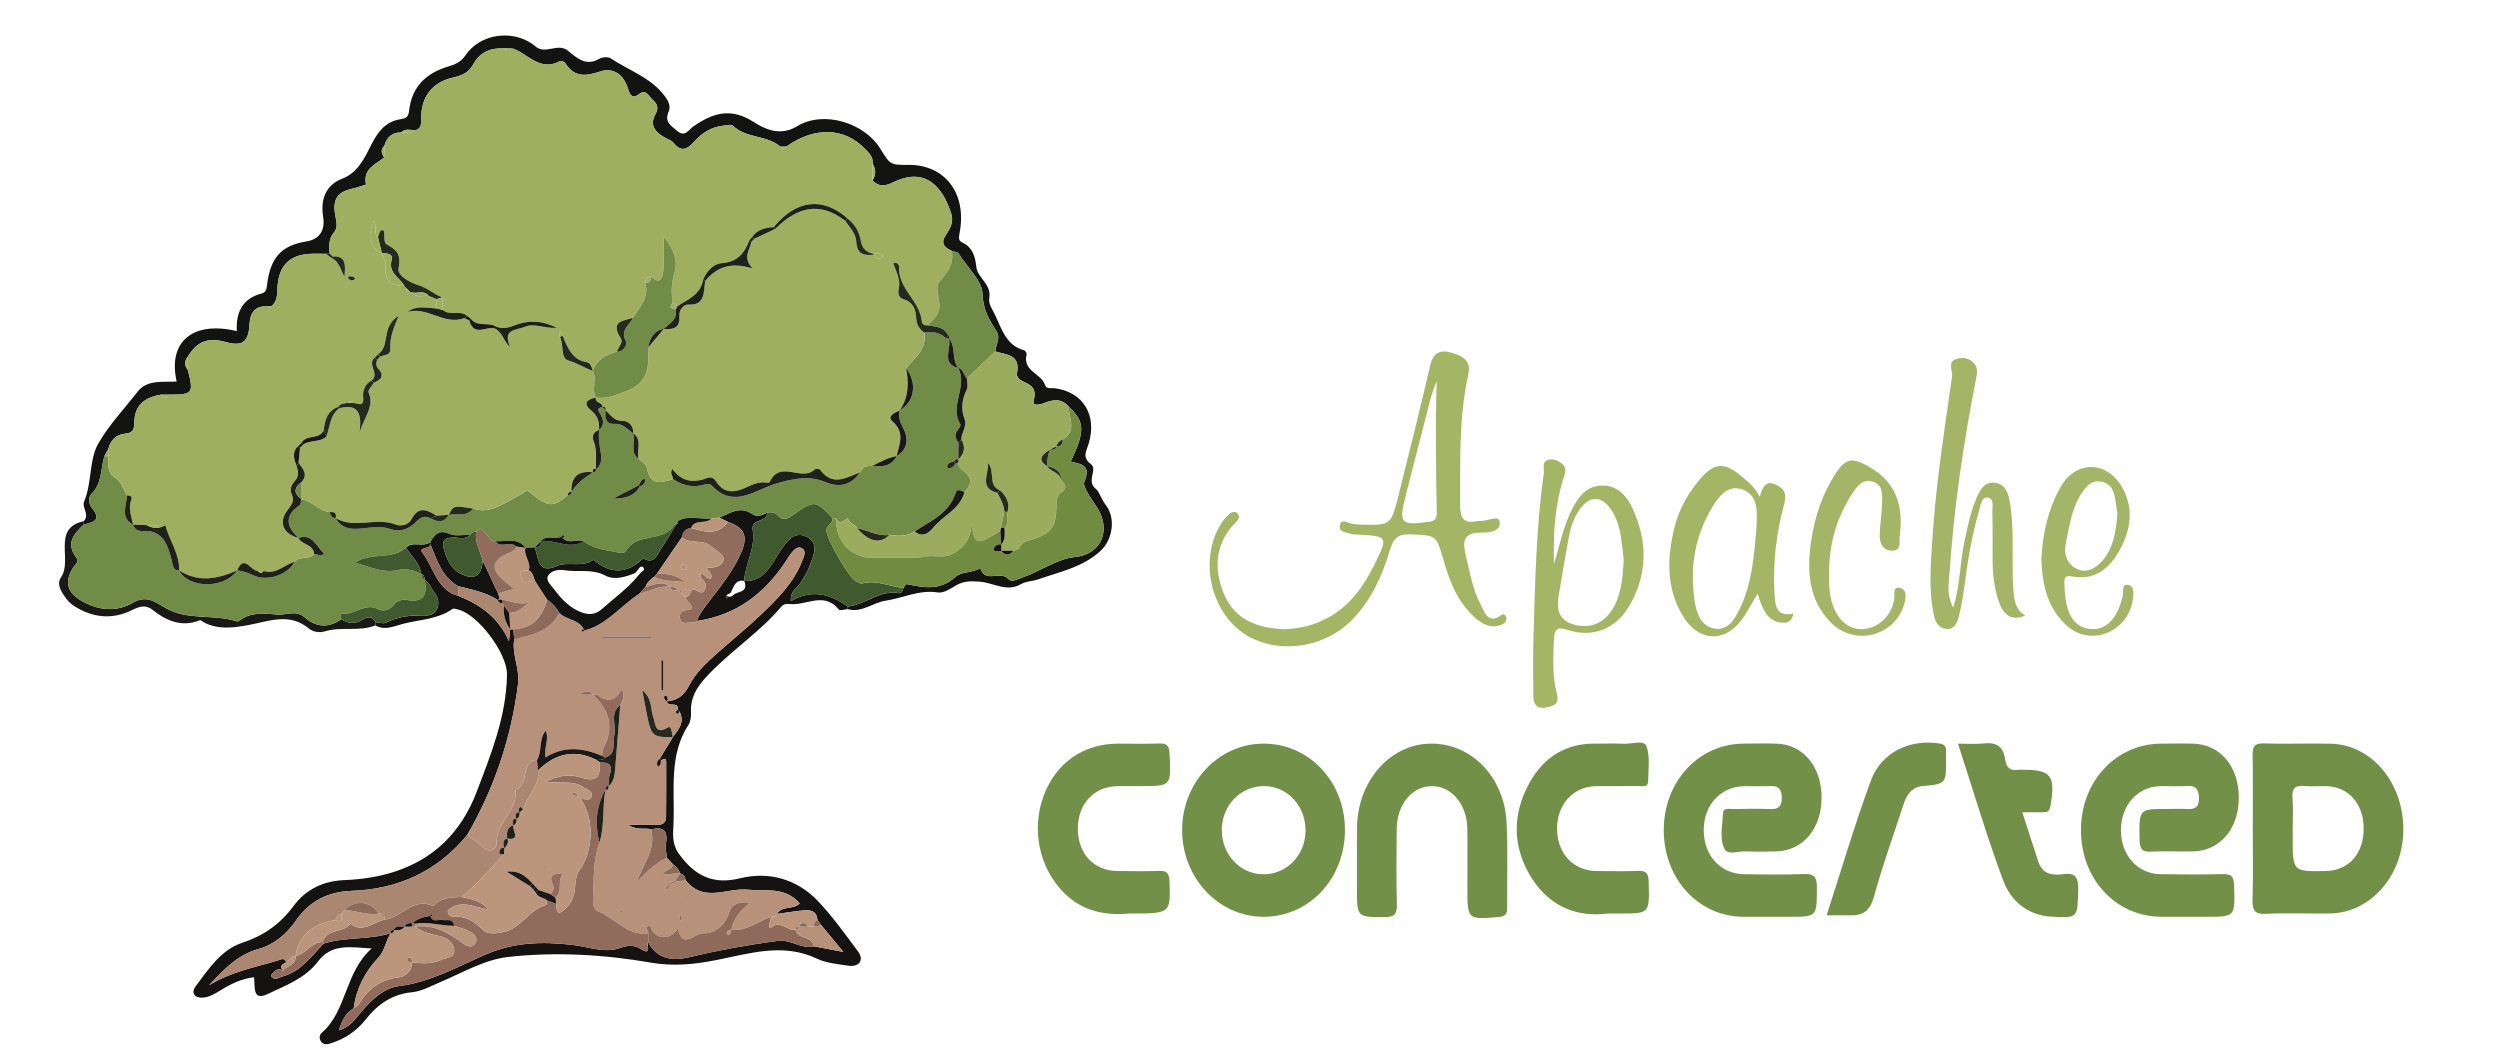 <svg xmlns="http://www.w3.org/2000/svg" width="316.084" height="134" viewBox="0 0 316.084 134"><path fill="none" d="M155.84 171.668c-96.31 0-192.62-.002-288.928.037-1.415.002-1.802-.283-1.8-1.875.044-67.658.043-135.317.008-202.975 0-1.32.13-1.74 1.54-1.74 192.943.047 385.885.046 578.823.016 1.174 0 1.507.226 1.507 1.56-.037 67.795-.04 135.59.008 203.386.005 1.537-.44 1.623-1.647 1.623-96.504-.034-193.007-.032-289.51-.032zM10.584 65.886c-4.07.907-1.377 4.936-2.858 7.086-.655.95.09 1.953.688 2.764.273.367.642.686 1.024.924 2.312 1.45 4.73 1.7 7.188.504.912-.443 1.737-.787 2.642-.074 1.806 1.426 3.727 2.244 5.998 1.332.12-.045.332.174.502.262 1.837.953 3.694.695 5.637.344 2.54-.46 5.162-1.62 7.638.428.524.436 1.336.584 2.045.367 2.086-.643 4.307.076 6.368-.748 1.222.676 2.338.088 3.53-.215 2.097-.535 4.32-.547 6.217-1.867.165-.113.497.016.74.076 2.46.595 6.195 5.5 6.155 8.22-.08 5.268-2 10.016-3.817 14.785-1.965 5.166-5.443 8.54-10.473 10.158-2.066.662-4.176.955-6.295 1.04-2.633.11-4.838 1.155-6.414 3.288-1.717 2.325-3.856 3.776-6.447 4.63-2.71.89-4.236 3.277-5.88 5.457-.702.928-.158 1.564.91 1.48.78-.06 1.466-.47 2.143-.887 1.325-.822 2.706-1.502 4.297-1.688.142 1.197-.236 3.06 1.706 2.13 2.266-1.085 4.728-1.95 6.377-4.12 1.74-2.29 4.002-1.814 6.782-1.646-3.41 3.057-3.135 7.918-6.29 10.648-.32.277-.38.734-.106 1.115.328.462.78.37 1.233.23 1.778-.56 3.275-1.558 4.476-3.09 1.504-1.917 3.386-3.138 5.775-3.368 1.242-.117 2.322-.74 3.46-1.223 2.856-1.208 5.705-2.9 8.672-3.235 6.03-.678 12.142-.318 18.146.72 2.815.485 5.448.21 8.214-.333 4.185-.818 8.42-2.213 12.712-.182 1.207.572 2.624.69 3.96.895 1.348.21 2.054-.71 1.264-1.77-1.622-2.182-3.23-4.44-5.068-6.38-2.652-2.794-6.2-3.796-9.847-2.905-3.343.816-5.61-.186-7.69-2.998-1.03-1.395-.786-2.688-.74-4.033.147-4.19-.598-8.546 1.878-12.356.27-.416.354-1.06.326-1.586-.093-1.81.7-3.117 1.823-4.363 2.964-3.277 6.718-5.596 9.582-8.99.28-.33.65-.4 1.06-.348 2.064.256 4.334-1.637 6.227.695.154.19.74-.023 1.125-.05 1.77.493 3.177-.83 4.752-1.067 2.212-.33 4.313-1.432 6.66-1.045.715.115 1.587-.496 2.313-.916.956-.55 1.854-.53 2.936-.453 1.733.122 3.433 1.37 5.215.33.688-.4 1.494-.372 2.18-.614 2.71-.955 5.602-1.504 7.874-3.576 1.613-1.473 1.986-4.23.65-5.9-.513-.638-.747-1.6-1.226-1.98-1.24-.978.273-2.446-.6-3.1-1.166-.873-.583-1.655-.302-2.58 1.11-3.654-.706-6.587-4.322-7.034-.423-.052-1.01.154-1.19-.415-.48-1.5-2.86-1.696-2.326-3.88.033-.135-.166-.46-.303-.494-2.228-.587-2.813-2.585-3.686-4.477-.333-.723-.866-1.335-.727-2.16.293-1.764-1.515-2.49-1.658-3.977-.128-1.317-.494-2.406-1.7-2.985-.488-.234-.546-.496-.423-1.108 1.013-5.05-1.745-8.755-6.437-8.74-2.306.008-2.306.008-3.553-2.03-2.005-3.275-7.162-4.917-10.555-2.842-2.168 1.326-4.192.268-5.42-.526-2.952-1.906-5.22-1.16-7.685.546-.62.43-1.028 1.427-2.08.526-.81-.69-1.595-1.124-1.02-2.446.293-.667-.08-1.354-.488-1.902-1.774-2.39-4.522-3.236-6.825-4.783-.356-.24-1.092-.173-1.496.06-1.648.96-2.78-.09-3.93-1.033-1.3-1.066-2.907.584-4.17-.596-.096-.09-.204-.168-.31-.244-2.68-1.878-6.66-1.28-8.5 1.436-.61.906-1.364 1.154-2.223 1.417-2.696.82-4.56 2.505-4.895 5.618-.093.866-.518.937-1.135 1.038-1.816.302-2.777 1.514-3.646 3.236-.838 1.664-1.694 3.516-3.68 4.28-1.995.768-2.764 2.53-2.398 4.788.284 1.748-.475 2.88-2.1 3.135-3.188.504-4.6 2.057-5 5.59-.064.55-.173.862-.72 1.008-2.305.607-3.236 2.296-3.094 4.74-5.4-1.296-8.776 1.198-7.605 6.374-1.725.113-3.71-.276-4.92 1.272-1.7 2.18-3.65 4.23-5 6.596-1.183 2.073-.774 4.95-1.78 7.308-.32.752.756 1.66-.05 2.48zm213.144 50.028h2.52c3.508 0 3.45 0 3.47-3.656.01-1.33-.308-1.805-1.612-1.748-2.514.105-5.04.05-7.562.025-2.973-.03-5.084-2.307-5.133-5.477-.052-3.244 2.107-5.617 5.163-5.662 1.1-.016 2.2.045 3.294-.014 1.018-.057 1.382.443 1.406 1.455.022 1.04-.357 1.492-1.372 1.455-1.615-.057-3.232-.03-4.848-.002-.468.008-1.186-.23-1.217.602-.055 1.498-.455 3.152.2 4.445.42.834 1.796.256 2.738.3 1.29.065 2.586.058 3.878.01 3.335-.124 5.647-2.907 5.66-6.765.012-3.867-2.266-6.7-5.57-6.852-1.42-.064-2.843-.014-4.264-.012-5.705.02-10.115 4.78-10.12 10.926-.01 6.162 4.386 10.947 10.073 10.97 1.097.004 2.197 0 3.297 0zm52.877 0h2.326c3.707 0 3.662.004 3.535-4.004-.035-1.1-.364-1.41-1.354-1.39-2.648.058-5.298.052-7.945.01-2.923-.044-5.03-2.438-5.01-5.61.023-3.09 2.095-5.434 4.908-5.52 1.16-.035 2.332.053 3.49-.02 1.136-.075 1.463.505 1.47 1.597.005 1.162-.606 1.355-1.506 1.31-.838-.04-1.678-.007-2.52-.007-3.582 0-3.544 0-3.486 3.846.018 1.12.248 1.61 1.397 1.553 1.807-.093 3.62.017 5.428-.034 3.36-.094 5.69-2.85 5.724-6.693.034-3.98-2.276-6.805-5.7-6.924-1.355-.048-2.715-.01-4.07-.01-5.732.015-10.152 4.726-10.185 10.856-.037 6.25 4.38 11.027 10.203 11.04 1.1.002 2.197-.002 3.296-.002zm8.22-11.113c0 2.952.064 5.905-.026 8.856-.04 1.357.2 1.95 1.648 1.88 2.7-.128 5.413-.005 8.122-.042 5.145-.072 9.26-4.764 9.295-10.56.035-5.956-4-10.786-9.177-10.903-2.836-.062-5.675.048-8.51-.036-1.15-.033-1.395.416-1.372 1.54.063 3.085.02 6.175.02 9.267zm-114.778.15c0-6.144-4.554-10.96-10.333-10.93-5.645.026-10.222 4.874-10.254 10.854-.035 6.084 4.57 11.027 10.28 11.04 5.772.012 10.31-4.812 10.306-10.963zm1.52 4.1v3.304c0 3.652 0 3.6 3.502 3.592 1.155-.004 1.583-.28 1.545-1.598-.09-3.164-.05-6.33-.023-9.496.026-3.137 1.913-5.434 4.42-5.455 2.504-.023 4.46 2.277 4.51 5.38.04 2.478.01 4.958.01 7.435 0 4.096-.005 4.06 3.95 3.73.87-.072 1.09-.398 1.08-1.246-.04-3.578.105-7.166-.08-10.732-.3-5.807-4.546-10.053-9.694-9.943-5.053.106-9.093 4.696-9.21 10.49-.032 1.51-.005 3.025-.01 4.54zm-9.238-29.495c-3.134-.152-6.164-1.037-7.583-4.475-1.33-3.227-1.114-6.44 1.522-9.06.27-.268.573-.65.23-1.067-.316-.377-.74-.256-1.045.017-.387.348-.76.745-1.042 1.19-3.12 4.97-1.053 12.31 4.106 14.643 4.083 1.846 9.246.824 12.445-2.447 2.4-2.455 3.81-5.547 4.783-8.842.455-1.535 1.097-2 2.57-1.947 3.303.12 3.282.04 4.237 3.365.818 2.86 1.93 5.557 4.266 7.428.98.783 2.07 1.14 3.25.51.3-.158.484-.492.356-.865-.09-.252-.285-.482-.587-.252-1.722 1.316-2.166-.46-2.682-1.43-.96-1.797-1.27-3.87-1.77-5.86-.467-1.868-.52-3.118 1.857-3.12.88-.002 2.53-.057 2.377-1.364-.108-.92-1.554-.078-2.398-.118-.193-.01-.39.012-.58.047-1.486.283-2.033-.314-2.027-1.973.024-5.568-.182-11.14 1.04-16.622.43-1.934-1.046-2.38-2.197-2.742-1.155-.362-2.23-.092-2.616 1.57-1.302 5.596-2.677 11.173-4.08 16.74-.882 3.485-1.006 3.535-4.494 3.455-.45-.01-.9-.05-1.346-.12-.53-.082-1.328-.67-1.503.107-.228 1.013.83.972 1.454 1.19.24.08.514.05.772.065 3.916.232 3.907.225 1.992 4.084-2.378 4.8-5.92 7.715-11.306 7.89zm-19.538 35.947c5.234 0 5.196.002 5.082-3.973-.03-1.065-.292-1.466-1.32-1.425-1.743.076-3.49.03-5.234.02-2.99-.02-4.995-2.12-5.04-5.252-.044-3.205 2.02-5.45 5.042-5.477.97-.01 1.94-.002 2.908-.002 3.875 0 3.842.002 3.643-4.086-.047-.975-.302-1.336-1.228-1.307-1.743.062-3.49.02-5.232.02-4.408 0-7.865 2.39-9.426 6.52-1.63 4.294-.607 9.165 2.52 12.32 2.525 2.554 5.602 2.878 8.286 2.642zm60.464 0h1.535c3.815 0 3.767 0 3.658-4.04-.03-1.126-.387-1.39-1.355-1.353-1.74.065-3.483.03-5.228.015-2.938-.025-4.966-2.19-4.998-5.314-.033-3.075 2.053-5.382 4.92-5.413 1.81-.02 3.62.012 5.424-.014.463-.006 1.17.23 1.175-.63.015-1.497.27-3.142-.23-4.438-.315-.807-1.896-.22-2.905-.28-1.157-.065-2.325.005-3.483-.017-4.04-.072-6.974 1.97-8.754 5.664-1.842 3.82-1.652 7.72.647 11.338 2.444 3.85 6.018 4.933 9.594 4.482zm52.432-12.807c.97 0 1.735-.004 2.5.002.538.004.926-.002 1.063-.803.645-3.764.093-4.563-3.354-4.568-.258-.002-.523-.04-.773.006-.963.174-1.48-.334-1.6-1.27-.236-1.844-1.293-2.24-2.836-2.06-.955.108-1.926.02-3.132.02 1.92 5.9 3.62 11.665 5.7 17.272 1.013 2.734 3.22 4.455 6.17 4.61 3.307.177 3.228.146 3.33-3.354.046-1.592-.332-2.254-1.895-2.027-1.343.193-2.625.03-3.168-1.625-.653-2-1.294-4-2.006-6.203zm-8.717-25.88c-.904-1.595-.567-3.064-.476-4.43.552-8.303 1.772-16.51 3.377-24.653.17-.846.148-1.46-.5-2-.62-.52-1.314-.57-2.02-.345-1.018.324-.604 1.162-.544 1.876.025.27-.026.55-.067.82-.945 6.585-1.972 13.16-2.402 19.816-.217 3.288-.523 6.58.16 9.856.197.95.672 1.697 1.635 1.768.96.064 1.33-.777 1.528-1.582.296-1.19.526-2.406.68-3.625.418-3.27.953-6.514 1.86-9.673.198-.69.31-1.813 1.088-1.73.89.092.595 1.212.613 1.906.057 1.992.03 3.988.03 5.984 0 1.8.218 3.576.793 5.266.64 1.88 1.77 2.447 3.328 1.752-1.308-.79-1.43-2.125-1.512-3.494-.21-3.428.135-6.877-.34-10.3-.186-1.353-.46-2.746-1.91-2.983-1.506-.248-2.08 1.136-2.562 2.345-.658 1.648-.992 3.403-1.368 5.146-.568 2.64-.518 5.405-1.39 8.278zm-50.495-5.475c-.094-3.625.063-7.243 1.163-10.737.23-.737.563-1.436-.213-2.028-.488-.376-1.046-.602-1.637-.444-.93.25-.51 1.11-.598 1.726-.98 6.88-1.1 13.823-1.312 20.756-.074 2.473-.028 4.95-.017 7.426.007 1.14.58 1.63 1.627 1.402.902-.193 1.734-.303 1.33-1.81-.587-2.194-.428-4.5-.352-6.767.036-1.102.294-1.703 1.627-1.248 3.13 1.063 6.077.002 7.8-2.84 2.446-4.04 2.465-8.307.487-12.546-.766-1.645-1.978-2.915-3.938-2.84-1.865.074-2.87 1.4-3.67 2.952-1.118 2.178-1.566 4.61-2.297 6.998zm26.023-8.513c-.705-1.382-1.582-1.987-2.39-2.663-2.098-1.754-3.385-1.68-5.164.41-1.488 1.752-2.635 3.753-3.218 6.05-.97 3.832-1.09 7.62.976 11.148 2.034 3.48 5.532 3.58 7.737.256.604-.914 1.132-1.885 1.775-2.96.598 1.78 1.092 3.41 2.98 3.65.708.09 1.352-.052 1.555-1.146-2.372.502-2.31-1.29-2.396-2.736-.225-3.803.266-7.557 1.25-11.202.37-1.382-.177-1.945-1.13-2.382-1.1-.503-1.634.194-1.976 1.575zm8.45 52.9c1.134 0 2.087-.016 3.043.002 1.592.028 2.463-.6 2.953-2.4 1.06-3.876 2.438-7.653 3.676-11.474.42-1.305 1.007-2.334 2.495-2.47 2.96-.27 2.956-.304 2.928-3.522-.003-.275-.015-.553 0-.824.034-.645-.153-.93-.84-1.04-3.695-.583-7.338 1.09-8.656 4.677-2.06 5.594-3.75 11.346-5.6 17.05zm27.152-44.99c.114 3.386.86 6.38 3.408 8.526 2.962 2.496 7.56.57 8.14-3.408.106-.725.254-1.762-.612-1.908-.816-.14-.536.92-.656 1.438-.67 2.83-2.067 4.293-4.063 4.14-1.982-.15-3.1-1.804-3.265-4.843-.015-.275-.01-.55-.033-.824-.068-.865.116-1.143 1.072-.965 2.72.504 4.6-.97 5.906-3.344 1.39-2.515 1.817-5.19.368-7.834-1.94-3.532-5.935-3.55-7.858-.108-1.59 2.846-2.272 5.956-2.408 9.128zm-26.842 2.148c-.073-3.96.91-7.314 2.846-10.353.673-1.052 1.456-2.11 2.82-1.585 1.236.473 1.048 1.77 1.02 2.843-.035 1.298-.262 2.594-.282 3.894-.015 1.05.404 1.936 1.558 1.94 1.232.003.87-1.064.967-1.82.484-3.8-.378-6.795-3.843-8.765-1.978-1.126-2.87-1.27-4.208.75-1.696 2.57-2.678 5.465-3.138 8.55-.568 3.803-.355 7.45 2.44 10.332 3.077 3.172 8.342 1.72 9.384-2.523.2-.817.217-1.675-.647-1.83-.892-.16-.602.76-.673 1.327-.264 2.05-1.813 3.643-3.72 3.873-1.835.22-3.337-.918-4.067-3.05-.43-1.253-.478-2.55-.457-3.585z"/><path fill="#141312" d="M107.182 77.014c-.384.025-.97.238-1.125.05-1.893-2.333-4.163-.44-6.227-.696-.41-.053-.78.018-1.06.348-2.865 3.395-6.618 5.71-9.582 8.99-1.125 1.246-1.917 2.555-1.823 4.363.027.524-.057 1.17-.326 1.585-2.477 3.81-1.73 8.168-1.878 12.355-.046 1.346-.29 2.64.74 4.033 2.078 2.813 4.346 3.813 7.688 2.998 3.647-.89 7.195.112 9.847 2.907 1.838 1.938 3.446 4.197 5.068 6.38.79 1.06.084 1.978-1.264 1.77-1.335-.206-2.75-.323-3.96-.896-4.29-2.03-8.528-.638-12.712.183-2.766.543-5.4.818-8.214.334-6.004-1.04-12.117-1.398-18.146-.72-2.967.333-5.815 2.026-8.67 3.233-1.14.482-2.22 1.105-3.462 1.223-2.39.23-4.27 1.45-5.776 3.37-1.2 1.53-2.698 2.528-4.476 3.087-.452.145-.906.232-1.234-.23-.273-.38-.215-.838.106-1.115 3.155-2.73 2.88-7.596 6.29-10.648-2.78-.168-5.042-.643-6.78 1.646-1.652 2.17-4.114 3.035-6.38 4.12-1.94.93-1.563-.933-1.705-2.13-1.59.186-2.97.865-4.296 1.688-.676.42-1.365.827-2.144.888-1.066.084-1.61-.553-.908-1.48 1.644-2.178 3.17-4.568 5.88-5.457 2.59-.853 4.73-2.304 6.447-4.628 1.575-2.133 3.78-3.178 6.413-3.287 2.12-.086 4.23-.38 6.295-1.04 5.03-1.618 8.508-4.993 10.473-10.16 1.817-4.77 3.74-9.517 3.818-14.784.04-2.72-3.694-7.624-6.154-8.22-.244-.06-.576-.19-.74-.076-1.897 1.32-4.12 1.332-6.22 1.867-1.19.304-2.307.892-3.528.216l.01-.418c.45.03.983.246 1.337.063 1.625-.837 3.28-.952 5.08-.913 1.484.033 2.008-1.73 1.024-2.896-.425-.503-.55-1.267-1.204-1.562l-.01-.01c-.022-.336-.048-.672-.428-.785-.2-1.402-1.27-2.223-1.94-3.31.9-.913 2.18.02 3.112-.728v.33c-.146.607-1.58.3-1.03 1.023 1.433 1.885 1.854 4.77 4.543 5.47 2.74 1.093 5.068 2.698 6.397 5.73.053-.5.104-1 .16-1.503.133 0 .27 0 .402.002l.104 1.28c-.315 1.923.73 3.675.48 5.65-.863 6.86-3.022 13.188-6.42 19.062-3.88 4.702-8.843 6.864-14.64 7.07-2.862.103-5.246 1.212-6.988 3.716-1.223 1.758-2.798 3.094-4.785 3.64-2.62.722-4.415 2.624-6.234 4.593 2.693-1.69 5.725-2.265 8.665-3.132.414-.123.855-.477 1.096.242-.46.203-.923.408-.403 1.043-.648-.445-1.05.03-1.45.457-.054.06-.032.316.033.37.505.42.946 0 1.426-.13 2.257-.62 3.573-2.55 5.134-4.14 2.772-.858 5.72-.438 8.493-1.312-.67.947-.747 2.22-1.582 3.098-1.682 1.766-2.784 3.88-3.123 6.398-.995.592-1.49 1.533-1.874 2.79 1.426-.386 2.08-1.452 2.84-2.345 1.33-1.562 2.866-3.007 4.797-3.25 3.89-.493 7.33-2.41 10.797-3.94 3.707-1.632 7.216-1.69 10.985-1.282 2.035.22 4.143 1.107 6.097.416 1.14-.404 1.886-.398 2.803.195.428.276.894.46.755-.442l.005-.41.03-.08c1.184 2.24 3.198 2.36 5.134 1.902 3.738-.885 7.49-1.582 11.288-2.076 1.63-.213 2.957 1.088 4.55.695 1.107.212 2.214.42 3.707.706-1.13-1.367-1.952-2.357-2.77-3.352-.17-.23-.338-.457-.506-.688-.114-1.2-.93-1.293-1.783-1.21-1.112.108-2.22.294-3.328.444.618-1.098 1.975-.463 2.87-1.322-1.888-2.19-4.392-1.504-6.554-1.736-2.64-.29-5.548 1.717-7.857-1.182-.067-.434-.263-.754-.686-.867l-.048-.05c-.16-.483-.458-.847-.873-1.104-.26-.276-.517-.55-.777-.823-.05-.588-.227-1.203-.128-1.762.307-1.734-.385-2.21-1.86-1.846-.8-.247-1.694.196-2.952-.585 1.584 0 2.664-.016 3.74.006.696.015 1.094-.263 1.096-1.054.006-2.31.04-4.623.016-6.936-.007-.64-.43-.188-.673-.178-.053-.053-.105-.105-.157-.162l1.687-2.77-.026.026c.713-.963 1.568-1.88.84-3.264l-.186-.21c.085-1.17-1.29-.202-1.405-1.087l-.042.027c1.296-.088 2.196-.695 2.843-1.97.835-1.646 2.178-2.872 3.51-4.064 1.838-1.645 3.762-3.184 5.55-4.89 2.103-2.01 4.2-4.058 5.302-6.952.196-.518.482-1.104-.058-1.46-.52-.34-.97.126-1.322.542-.214.254-.387.547-.568.83-2.767 4.33-6.474 7.094-11.424 7.803.3-.84.83-1.513 1.356-2.208 1.573-2.08 3.26-4.088 4.303-6.56.836-1.987.33-3.046-1.726-3.756-.36-.183-.72-.363-1.082-.543 1.362-.572 2.645-1.55 4.216-.416.476.342 1.25.138 1.84-.22.022 1.343-2.1.673-1.844 2.187.39 2.306-.943 4.26-1.082 6.45-1.125-.214-1.317.77-1.705 1.505-.188.104-.376.208-.558.317.022.125.037.25.06.375 0 .006.067 0 .102 0l-.195-.38c.267.218.543.27.835.056.487-.63 2.082-.27 1.47-1.873 2.463.14 3.352-1.936 4.478-3.645.84-1.27 1.813-2.717 3.372-1.955 1.833.896.787 2.592.32 3.947-.24.69-.704 1.3-1.076 1.936-.378.654-1.3.934-1.192 2.28 2.596-1.55 4.954-.93 7.188.673v.334z"/><path fill="#131312" d="M107.182 77.014v-.33c2.22-.22 4.046-2.13 6.432-1.693.352.065.528-.32.62-.673-.002 0 .027-.07.027-.07l.338-.406c2.152.446 4.232.892 6.187-.897.79-.723 2.177-.47 3.152-1.133.612 2.03 2.56.227 3.563 1.402.397.467 1.186 0 1.814-.217 2.24-.77 4.185-2.3 6.644-2.576 3.417-.382 4.57-3.526 2.666-6.39-.632-.952-1.77-2.53-1.538-3.08.938-2.246-.48-2.258-1.716-2.6 1.834-3.817 1.792-5.026-.23-6.916-.92-1.104-2.007-.925-3.137-.466-.532.215-1.526.42-1.32-.315.513-1.817-.613-2.04-1.624-2.572-.242-.127-.544-.573-.497-.798.53-2.547-1.364-2.406-2.73-2.854.095-.854.705-1.714.158-2.562-.946-1.465-1.714-2.717-1.78-4.815-.047-1.504-1.938-3.307-3-4.982-.14-.223-.567-.24-.863-.352-.998-.428-1.486-.98-.685-2.13.493-.705.915-1.577.63-2.49-1.038-3.317-3.165-6.11-7.39-4.036-.948.465-1.79.616-2.583-.257.444-.703.45-1.406.005-2.11.104-.878-.477-1.366-.973-1.883-2.613-2.718-6.362-2.815-9.95-.27h-.734c-1.755-1.486-4.27-1.012-6-2.636-.245-.232-.867-.046-1.308 0-1.41.15-2.582.89-3.525 1.935-.896.992-1.648 1.488-2.678.222-.275-.34-.77-.474-1.166-.705-1.136-.666-1.922-1.51-1.1-2.967.442-.776.16-1.305-.373-1.78-.484-.43-.81-1.396-1.704-.718-.95.716-1.188.022-1.442-.765-.57-1.768-1.88-2.612-3.453-2.1-1.792.587-3.262.838-4.45-1.042-.11-.18-.533-.34-.686-.255-2.344 1.297-3.888-.696-5.718-1.516-.278-.125-.627-.067-.943-.095-.124-.053-.248-.053-.37 0-1.658-.09-3.07.425-3.928 2.026-.575 1.07-1.475 1.41-2.516 1.65-2.688.615-4.084 2.427-4.066 5.285.005.69-.008 1.24-.77 1.386-.6-.017-1.23-.267-1.753.278-1.104-.017-1.802.553-2.114 1.673-.5.484-.405.987-.033 1.495-1.095.89-2.7 1.396-2.297 3.427-.45.14-.9.283-1.348.424-2.38.48-2.98 1.392-2.463 3.874.134.642.186 1.254-.23 1.735-.69.803-.64 1.73-.554 2.688-.154.01-.308.02-.462.028-.574-.004-1.15-.02-1.726-.007-2.897.056-4.33 1.503-4.424 4.512-.025.838-.08 1.632-.813 2.15-.123-.05-.248-.046-.37.007-1.515-.128-2.254.616-2.34 2.233-.12 2.304-.9 2.854-3.067 2.248-2.185-.61-3.587-.056-4.74 1.876-.44.553-.437 1.106.004 1.657.77 2.947.643 3.124-2.292 3.134-.377 0-.757 0-1.135.002-2.213.388-3.328 1.48-3.337 3.562-.003 1-.306 1.275-1.166 1.366-1.094.116-1.86.774-2.125 1.976-.164.284-.327.567-.488.852-.477 1.625-.292 3.48-1.654 4.81-.392.383-.34 1.246.063 1.737 1.365 1.664.04 1.804-1.01 2.127l-.016-.44c.806-.822-.268-1.73.053-2.482 1.007-2.357.6-5.234 1.78-7.308 1.35-2.365 3.3-4.417 5-6.596 1.208-1.55 3.195-1.16 4.92-1.273-1.17-5.175 2.204-7.67 7.605-6.372-.142-2.447.79-4.135 3.093-4.74.55-.147.66-.46.72-1.01.4-3.532 1.814-5.085 5-5.59 1.626-.254 2.383-1.387 2.1-3.134-.366-2.26.405-4.018 2.4-4.788 1.984-.764 2.842-2.617 3.68-4.28.87-1.722 1.83-2.935 3.647-3.236.617-.1 1.042-.172 1.135-1.037.333-3.113 2.198-4.798 4.893-5.618.86-.262 1.614-.51 2.225-1.417 1.836-2.717 5.818-3.312 8.497-1.436.107.076.215.153.312.244 1.263 1.18 2.87-.47 4.17.596 1.15.942 2.28 1.993 3.93 1.034.404-.234 1.14-.3 1.496-.06 2.303 1.546 5.05 2.393 6.825 4.782.41.548.78 1.235.49 1.902-.577 1.322.21 1.754 1.018 2.446 1.053.9 1.46-.097 2.08-.526 2.464-1.706 4.732-2.452 7.683-.546 1.23.794 3.256 1.852 5.422.526 3.395-2.074 8.55-.433 10.555 2.84 1.25 2.04 1.25 2.04 3.555 2.03 4.692-.013 7.45 3.69 6.436 8.742-.124.61-.064.874.424 1.108 1.205.58 1.57 1.668 1.698 2.985.144 1.487 1.952 2.213 1.657 3.976-.137.827.396 1.44.728 2.16.874 1.893 1.458 3.89 3.687 4.478.136.035.334.36.302.493-.532 2.186 1.848 2.383 2.326 3.883.18.57.768.363 1.19.415 3.617.447 5.433 3.38 4.323 7.035-.282.924-.864 1.706.302 2.578.87.655-.64 2.123.598 3.103.48.38.712 1.342 1.225 1.98 1.338 1.67.965 4.426-.647 5.9-2.27 2.07-5.165 2.62-7.873 3.575-.688.242-1.494.213-2.18.613-1.784 1.042-3.483-.206-5.216-.327-1.08-.076-1.978-.098-2.935.453-.727.422-1.6 1.03-2.31.916-2.35-.387-4.452.715-6.665 1.045-1.57.235-2.98 1.56-4.748 1.067z"/><path fill="#739048" d="M223.727 115.914c-1.1 0-2.2.004-3.297 0-5.688-.02-10.083-4.807-10.074-10.97.006-6.145 4.41-10.905 10.12-10.925 1.42-.003 2.845-.054 4.264.01 3.306.15 5.583 2.98 5.57 6.853-.012 3.855-2.324 6.64-5.658 6.764-1.292.047-2.59.057-3.878-.008-.945-.046-2.318.528-2.74-.304-.655-1.293-.253-2.95-.198-4.445.03-.827.75-.593 1.217-.6 1.615-.026 3.232-.054 4.845.003 1.015.037 1.398-.414 1.376-1.457-.024-1.01-.39-1.51-1.406-1.453-1.096.06-2.195-.002-3.296.014-3.056.045-5.213 2.418-5.163 5.662.05 3.17 2.16 5.442 5.134 5.476 2.52.025 5.045.08 7.562-.025 1.305-.056 1.623.42 1.613 1.747-.022 3.658.034 3.658-3.473 3.658h-2.52zM276.604 115.914c-1.1 0-2.195.004-3.295 0-5.823-.012-10.24-4.79-10.204-11.04.032-6.13 4.452-10.84 10.185-10.854 1.356-.002 2.716-.04 4.07.008 3.425.12 5.735 2.943 5.7 6.924-.033 3.844-2.367 6.6-5.727 6.693-1.805.05-3.618-.06-5.425.033-1.15.06-1.38-.432-1.396-1.553-.058-3.846-.1-3.846 3.487-3.846.84 0 1.68-.034 2.518.007.9.045 1.51-.148 1.505-1.31-.006-1.093-.333-1.673-1.47-1.6-1.16.075-2.33-.013-3.49.022-2.812.085-4.884 2.43-4.906 5.52-.024 3.17 2.084 5.565 5.005 5.61 2.65.04 5.3.047 7.95-.01.987-.02 1.318.29 1.354 1.39.127 4.007.17 4.003-3.535 4.003h-2.326z"/><path fill="#728F47" d="M284.825 104.8c0-3.09.042-6.18-.02-9.267-.023-1.123.222-1.572 1.372-1.54 2.834.085 5.673-.026 8.51.038 5.177.118 9.21 4.948 9.176 10.905-.037 5.795-4.15 10.486-9.298 10.56-2.706.036-5.42-.087-8.12.042-1.447.068-1.687-.523-1.647-1.885.09-2.947.027-5.9.027-8.85zm5.047.038v1.027c0 4.338 0 4.338 4.17 4.262 2.93-.05 4.835-2.21 4.807-5.438-.027-3.097-1.95-5.243-4.76-5.294-.9-.018-1.808.066-2.7-.02-1.138-.114-1.658.216-1.542 1.556.112 1.29.024 2.603.024 3.906z"/><path fill="#739049" d="M170.046 104.95c.003 6.15-4.534 10.976-10.305 10.964-5.71-.012-10.314-4.955-10.28-11.04.032-5.98 4.61-10.827 10.253-10.854 5.78-.03 10.333 4.787 10.333 10.93zm-15.57-.12c-.055 3.123 2.226 5.648 5.165 5.71 2.97.065 5.366-2.337 5.422-5.433.056-3.143-2.215-5.66-5.16-5.715-2.964-.06-5.372 2.356-5.426 5.438z"/><path fill="#739048" d="M171.568 109.05c.003-1.515-.024-3.03.006-4.542.12-5.793 4.158-10.383 9.21-10.488 5.15-.11 9.397 4.14 9.696 9.943.185 3.568.04 7.154.078 10.732.01.848-.21 1.174-1.078 1.246-3.952.33-3.95.366-3.952-3.73 0-2.476.03-4.956-.007-7.433-.05-3.104-2.004-5.404-4.51-5.38-2.51.02-4.394 2.317-4.42 5.454-.024 3.167-.067 6.333.023 9.497.038 1.316-.392 1.594-1.544 1.598-3.506.008-3.503.06-3.503-3.592-.002-1.1-.002-2.203 0-3.302z"/><path fill="#A4B565" d="M162.328 79.555c5.385-.176 8.928-3.09 11.306-7.89 1.915-3.86 1.924-3.853-1.992-4.083-.258-.018-.533.014-.77-.068-.626-.217-1.683-.174-1.455-1.188.176-.778.972-.188 1.503-.105.446.07.897.108 1.346.118 3.488.08 3.612.032 4.493-3.455 1.403-5.567 2.777-11.144 4.08-16.738.385-1.664 1.46-1.933 2.616-1.57 1.15.36 2.628.807 2.196 2.74-1.22 5.48-1.015 11.056-1.04 16.622-.01 1.66.542 2.256 2.027 1.974.19-.036.387-.057.58-.047.844.04 2.287-.8 2.397.116.153 1.306-1.496 1.363-2.377 1.363-2.378.002-2.324 1.252-1.856 3.12.497 1.99.81 4.065 1.77 5.86.515.97.96 2.746 2.68 1.432.303-.23.498-.002.588.25.128.373-.057.707-.355.867-1.182.627-2.27.273-3.25-.512-2.337-1.87-3.448-4.566-4.267-7.428-.953-3.324-.935-3.244-4.237-3.365-1.474-.053-2.116.414-2.57 1.947-.972 3.295-2.382 6.39-4.782 8.844-3.198 3.273-8.36 4.295-12.444 2.447-5.16-2.334-7.225-9.676-4.106-14.644.28-.445.654-.843 1.042-1.19.304-.27.73-.394 1.044-.015.344.414.04.8-.23 1.066-2.635 2.62-2.852 5.834-1.52 9.06 1.42 3.438 4.448 4.322 7.582 4.475zm19.303-31.37c-.26.758-.57 1.5-.77 2.276-1.05 4.018-2.068 8.043-3.098 12.063-.95 3.697-.707 3.95 2.95 3.438.77-.107.957-.434.943-1.167-.112-5.535-.175-11.067-.024-16.608z"/><path fill="#739049" d="M142.79 115.502c-2.684.236-5.76-.088-8.29-2.64-3.125-3.157-4.147-8.028-2.518-12.323 1.562-4.13 5.02-6.52 9.426-6.52 1.744 0 3.49.042 5.232-.02.927-.028 1.182.337 1.23 1.308.2 4.088.23 4.086-3.644 4.086-.97 0-1.937-.008-2.908.002-3.024.027-5.086 2.27-5.042 5.477.045 3.13 2.05 5.23 5.04 5.252 1.745.012 3.492.057 5.233-.02 1.027-.04 1.29.36 1.32 1.424.114 3.974.154 3.972-5.08 3.972z"/><path fill="#728F47" d="M203.254 115.502c-3.576.45-7.15-.63-9.595-4.482-2.3-3.62-2.49-7.518-.648-11.338 1.78-3.693 4.714-5.736 8.754-5.664 1.158.02 2.326-.05 3.483.018 1.01.06 2.59-.527 2.903.28.5 1.296.246 2.94.23 4.438-.008.855-.71.623-1.173.63-1.805.024-3.614-.007-5.423.013-2.868.03-4.954 2.334-4.92 5.414.03 3.124 2.06 5.29 4.997 5.315 1.744.014 3.487.05 5.228-.016.97-.04 1.326.226 1.355 1.353.108 4.04.157 4.04-3.66 4.037-.32.002-.644.002-1.533.002zM255.686 102.695c.713 2.203 1.354 4.203 2.008 6.2.543 1.66 1.825 1.82 3.168 1.628 1.563-.227 1.94.434 1.894 2.027-.1 3.5-.022 3.53-3.33 3.355-2.948-.16-5.156-1.877-6.17-4.613-2.08-5.605-3.778-11.37-5.7-17.273 1.207 0 2.178.09 3.133-.02 1.542-.18 2.6.218 2.836 2.062.12.936.638 1.443 1.6 1.27.25-.047.515-.008.772-.008 3.446.008 3.998.807 3.353 4.57-.137.8-.524.807-1.062.803-.767-.006-1.532-.002-2.502-.002z"/><path fill="#A5B567" d="M246.97 76.814c.87-2.873.82-5.64 1.39-8.28.375-1.742.71-3.497 1.367-5.143.482-1.21 1.057-2.593 2.563-2.346 1.447.237 1.724 1.63 1.91 2.985.474 3.42.13 6.87.34 10.3.08 1.366.203 2.702 1.512 3.49-1.56.696-2.688.13-3.33-1.75-.573-1.69-.792-3.464-.792-5.267.002-1.994.025-3.99-.028-5.983-.02-.694.276-1.815-.613-1.906-.78-.082-.89 1.04-1.09 1.73-.906 3.16-1.44 6.4-1.86 9.672-.152 1.22-.383 2.436-.678 3.627-.198.803-.567 1.645-1.528 1.58-.963-.068-1.438-.818-1.634-1.766-.685-3.273-.378-6.568-.166-9.86.436-6.653 1.462-13.228 2.406-19.814.04-.27.093-.55.067-.82-.06-.714-.474-1.553.544-1.877.706-.224 1.4-.174 2.022.344.647.542.668 1.156.5 2.002-1.604 8.14-2.825 16.35-3.377 24.653-.093 1.367-.43 2.836.474 4.43z"/><path fill="#A4B565" d="M196.475 71.34c.73-2.387 1.18-4.82 2.302-6.998.802-1.55 1.803-2.878 3.67-2.95 1.958-.077 3.17 1.193 3.935 2.837 1.978 4.24 1.96 8.506-.486 12.545-1.724 2.842-4.67 3.902-7.8 2.84-1.334-.455-1.592.146-1.628 1.248-.076 2.268-.233 4.572.355 6.768.4 1.507-.432 1.616-1.334 1.81-1.05.23-1.62-.262-1.627-1.402-.012-2.477-.058-4.953.02-7.426.21-6.934.327-13.876 1.31-20.757.087-.616-.332-1.476.597-1.724.59-.158 1.148.07 1.637.445.775.593.444 1.29.213 2.027-1.102 3.495-1.26 7.113-1.165 10.738zm8.82-.557c-.096-.795-.2-1.814-.343-2.83-.396-2.775-1.77-4.847-3.21-4.876-1.35-.024-2.81 1.898-3.336 4.572-.5 2.546-.9 5.118-1.337 7.677-.38 2.21.353 3.355 2.387 3.748 2.012.387 3.768-.58 4.757-2.666.804-1.693.97-3.535 1.082-5.627zM222.498 62.827c.342-1.38.875-2.078 1.976-1.574.954.437 1.502 1 1.13 2.382-.983 3.645-1.474 7.4-1.25 11.202.087 1.445.025 3.238 2.397 2.734-.202 1.097-.848 1.237-1.555 1.147-1.886-.24-2.382-1.87-2.98-3.648-.643 1.073-1.17 2.044-1.777 2.954-2.203 3.328-5.7 3.227-7.735-.252-2.066-3.527-1.944-7.316-.976-11.148.58-2.297 1.728-4.298 3.216-6.05 1.78-2.093 3.068-2.164 5.166-.41.806.675 1.68 1.28 2.388 2.663zm-.43 3.985c.01-.275.023-.55.035-.825.08-1.722-.008-3.496-1.82-4.11-1.8-.607-2.88.754-3.765 2.195-2.255 3.69-2.915 7.743-2.234 12.034.24 1.527.83 3.066 2.457 3.363 1.694.308 2.534-1.095 3.207-2.47 1.564-3.187 1.825-6.695 2.12-10.188z"/><path fill="#739049" d="M230.947 115.727c1.85-5.703 3.54-11.455 5.6-17.05 1.318-3.587 4.96-5.26 8.655-4.677.688.11.875.395.84 1.04-.014.274-.002.548 0 .823.03 3.22.03 3.252-2.93 3.52-1.485.138-2.072 1.167-2.493 2.472-1.238 3.82-2.618 7.598-3.677 11.475-.49 1.8-1.36 2.428-2.952 2.398-.955-.017-1.908 0-3.043 0z"/><path fill="#A5B567" d="M258.1 70.736c.137-3.172.818-6.283 2.408-9.128 1.924-3.44 5.918-3.423 7.858.108 1.45 2.644 1.02 5.32-.368 7.836-1.307 2.37-3.187 3.844-5.906 3.34-.956-.178-1.14.1-1.073.965.02.275.018.55.032.826.168 3.037 1.282 4.69 3.265 4.842 1.995.154 3.394-1.31 4.063-4.14.12-.52-.16-1.577.656-1.44.868.147.72 1.185.613 1.91-.582 3.98-5.18 5.905-8.142 3.407-2.548-2.145-3.294-5.14-3.408-8.526zm9.614-5.636c-.045-.37-.094-.848-.167-1.32-.192-1.232-.346-2.542-1.772-2.863-1.513-.34-2.25.866-2.89 1.956-1.005 1.713-1.24 3.732-1.676 5.663-.32 1.426.062 2.686 1.28 3.34 1.248.674 2.402.055 3.302-.957 1.415-1.594 1.705-3.64 1.922-5.82zM231.258 72.885c-.02 1.035.027 2.332.456 3.584.73 2.132 2.232 3.27 4.068 3.05 1.905-.23 3.455-1.824 3.72-3.873.072-.566-.22-1.486.672-1.328.864.155.848 1.013.647 1.83-1.04 4.243-6.306 5.694-9.382 2.522-2.797-2.883-3.01-6.53-2.44-10.332.46-3.087 1.44-5.98 3.137-8.55 1.338-2.02 2.23-1.876 4.208-.75 3.465 1.97 4.327 4.963 3.843 8.763-.096.758.266 1.824-.967 1.82-1.154-.004-1.573-.89-1.56-1.94.022-1.3.248-2.593.283-3.893.028-1.072.217-2.37-1.02-2.843-1.364-.526-2.147.533-2.82 1.585-1.935 3.04-2.918 6.392-2.845 10.353z"/><path fill="#1A1918" d="M10.583 65.886c.006.146.01.294.017.44-1.226 1.138-2.328 2.316-.98 4.142.423.572-.064.832-.312 1.207-1.17 1.773-.903 3.143.893 4.223 2.154 1.293 4.49 1.545 6.636.293 1.638-.958 2.758-.126 3.953.6 2.87 1.737 6.175.792 9.16 1.776.138.045.363-.13.523-.242 1.43-.992 3.174-.738 4.607-.623 1.09.087 2.367-.614 3.447.35 1.45 1.286 3.027 1.366 4.623.235.894.6 1.81.627 2.71.05.648-.415 1.186-.452 1.605.317-.003.14-.008.28-.01.42-2.063.824-4.283.107-6.37.75-.708.217-1.52.066-2.044-.367-2.476-2.05-5.1-.887-7.637-.428-1.942.352-3.8.61-5.637-.344-.17-.09-.382-.31-.502-.262-2.27.913-4.192.093-5.998-1.33-.904-.714-1.73-.37-2.642.073-2.458 1.195-4.876.943-7.188-.504-.38-.24-.75-.56-1.024-.927-.595-.81-1.342-1.81-.688-2.764 1.482-2.148-1.21-6.177 2.86-7.084z"/><path fill="#708C47" d="M43.15 78.285c-1.595 1.13-3.173 1.05-4.623-.236-1.08-.964-2.356-.263-3.447-.35-1.433-.114-3.178-.368-4.607.626-.16.11-.383.285-.524.24-2.985-.984-6.29-.04-9.16-1.777-1.196-.726-2.316-1.558-3.954-.6-2.145 1.253-4.482 1-6.635-.29-1.795-1.078-2.063-2.45-.892-4.225.248-.373.735-.635.312-1.207-1.348-1.826-.246-3.004.98-4.14 1.05-.324 2.373-.464 1.01-2.128-.405-.49-.457-1.354-.065-1.737 1.364-1.33 1.18-3.185 1.656-4.81l.493.053c-.012.953-.15 2 .74 2.59.866.574 1.15 1.517 1.618 2.352-.05 1.306-.89 2.8.78 3.694l-.018-.017c.19.62.736.85 1.198.815 2.528-.18 3.19 1.656 3.705 3.713.137.547.098 1.287.933 1.27l-.01-.013c1.214 2.342 5.788 2.342 7.35 0l-.008.008c.693.082 1.33.268 1.99.594 1.78.88 4.41-.025 5.288-1.686.653-.8 1.813-.172 2.46-.99.412-.03.85.453 1.247-.063-.966-.875-1.478-2.578-3.23-1.96l.02.01c-1.57-1.457-1.83-2.843.16-4.163.146-.097.117-.493.168-.75 1.348.177 2.238 1.504 3.606 1.63.115.4.27.758.743.77l-.015-.01c.965 1.682 2.555 1.404 3.968 1.246 1.037-.118 1.99-.204 2.994.153 1.213.432 2.333-.007 3.202-.89.588-.6 1.097-.867 1.84-.48.882.488 1.708.627 2.333-.443l-.015.01c1.043-.2 2.25.31 3.087-.796 1.08.394 2.142.206 3.142-.254 1.043-.48 2.044-1.08 3.056-1.644.32-.18.544-.526.99-.148 2.232 1.89 2.93 1.93 4.728.385.284-.003.49-.11.53-.442l-.02.023c.663-1.144 1.677-1.853 2.74-2.5l-.025.02c.25-.023.385-.168.408-.434l-.02.027c.664-.497.75-1.264.623-1.984-.174-1-.353-1.98-.22-3l-.014.027c.763-.694.524-1.462.068-2.167-.384-.592-.05-.656.36-.743l-.017-.01.405.435-.012-.02c-.063.944-.006 1.795 1.207 1.718.98-.063 1.578.697 2.296 1.2l-.015-.027c.37 1.045-.474 2.39.698 3.238.367.366.985.685 1.057 1.108.408 2.41 1.843 1.918 3.31 1.456 1.192.83 2.48 1.11 3.87.73.386-.108.736-.226 1.07.136 2.728 2.94 5.516.47 8.037-.27 2.217-.65 4.21-1.07 6.31-.19 1.71.715 3.21.39 4.345-1.234.295-.765.907-.854 1.57-.825 1.224.125 2.384.07 3.082-1.26l-.02.023c1.47-.912 1.53-2.258.786-3.63-.396-.735-.577-1.38-.387-2.17l-.007.01c1.88-1.07 2.24-3.45.804-5.348 1.095-1.308 2.666-2.34 2.293-4.496 1-.104 1.966-.063 2.748.743.13.01.26.02.39.032l-.016-.02c.355 1.26-1.045 3.147 1.18 3.737l-.02-.02c1.28 2.318-1.16 4.817.293 7.154.08.13-.25.595-.44.86-.43.582-.046 1.015.19 1.48l-.023 2.1.007-.007c-.267-.148-.418.026-.563.227-.355.112-.764.16-.86.646-.014.066.126.243.197.243.42-.003.68-.288.885-.645.102-.035.207-.058.313-.073.02.442.25.713.594.953 1.176.813 1.232 1.753.208 2.77-.768-.354-.955-.36-1.126.147-.887 2.627-3.208 3.49-5.153 4.815-1.007.697-2.112.598-3.224.44-1.45.224-2.717-.567-4.076-.853-.268-.548-1.035-.564-1.174-1.25.025-.053.05-.105.08-.16l-.08.16c-.503.264-1 .97-1.517.022l-.397-.023c-2.24-2.347-2.237-2.342-5.284-.212-.532.37-1.165.44-1.593-.072-.425-.508-.872-.494-1.39-.426-.586.356-1.362.56-1.838.22-1.573-1.134-2.855-.157-4.217.415l-1.02.115c-1.413.144-2.877-.47-4.245.328-.074.15-.15.296-.223.446l-.012.013c-.065.004-.166-.017-.186.02-1.46 2.304-4.696.87-6.116 3.287-.144.246-.5.297-.872.223-1.54-.32-3.142-.39-4.47-1.45-.862-.323-1.865.42-2.663-.395l.274-.238c-.173-.21-.317-.113-.453.053-.82.422-1.852-.27-2.594.564l.024-.02c-.265.28-.53.564-.795.848l.013-.027-1.182.04.03.018c-1.07-1.385-2.53-.752-3.85-.834-.612.023-.776-.545-1.107-.912-.352-.39-.69-1.09-1.3-.293-.31.003-.596.062-.75.397-.88-.02-1.852.213-2.613-.117-1.25-.542-1.866-.04-2.407 1.006-.934.744-2.213-.188-3.113.725-1.83 1.628-4.347.503-6.47 1.907 1.868.484 3.53 1.348 5.332.943 1.143-.254 2.098-.025 3.08.46.008.347.038.68.43.786l.007.01c.396 1.926-.207 2.86-2.163 2.52-.662-.115-1.283.035-1.754.62-.525.657-1.354.864-1.94.548-1.7-.908-3.038.783-4.617.553-.232-.036-.117.442-.08.698zm37.618-16.937l-3.254 1.695c1.736-.006 2.725-.396 3.384-1.54.36-.145.67-.338.666-.815 0-.054-.08-.158-.1-.15-.406.098-.513.49-.696.81z"/><path fill="#B79179" d="M83.552 96.115c.243-.01.666-.463.672.178.023 2.313-.01 4.625-.015 6.936-.004.786-.4 1.065-1.097 1.052-1.076-.02-2.157-.004-3.74-.004 1.257.78 2.152.336 2.95.584.66 2.564-1.06 4.44-1.8 6.637 1.176-1.233 2.31-2.372 3.79-3.032l.777.822c-.104.727-.987.596-1.348 1.31.852-.077 1.536-.14 2.22-.204 0 0 .048.047.048.05-.21.278-.418.554-.625.833-.244.15-.49.304-.733.458l-.486.547c.072.064.148.13.222.19.122-.202.243-.407.364-.614.25-.142.506-.284.76-.425.395-.043.79-.084 1.187-.123 2.307 2.896 5.214.893 7.856 1.18 2.16.236 4.666-.453 6.554 1.738-.896.86-2.254.225-2.872 1.324-.162.307-.433.355-.727.354-1.68.584-3.156 1.883-5.073 1.65l.012.014c.313-1.36 1.057-2.43 2.398-3.44-1.486-.235-2.397.302-2.667 1.257-.518 1.825-2.09 2.696-3.253 2.6-1.013-.083-2.658 2.185-3.228-.616-.812 1.47-2.63 1.477-3.337.113-.112-.217-.05-.646-.425-.398-.377.25.002.595.035.9-2.672.43-4.264-2-6.47-2.82-.444-.17-.56-1.036-.526-1.677.13-2.334-.02-4.71.81-6.95.698-2.19.332-4.517.777-6.74l-.015.028c.386.126.387-.157.4-.43l-.01.015c.655-.55.767-1.336.83-2.145l.652-8.11c.28-.59.68-1.16.164-2.015-.77 1.525-1.802 1.672-3.03.72-.13-.1-.374-.03-.564-.038-.473-.512-.978-.576-1.776.006h1.773c1.484 1.467 2.478 3.13 1.863 5.418-.21.784-.76 1.446-.726 2.32-2.363-.993-4.735-1.323-7.15.198-.226-1.295.5-2.254.02-3.377-.918 1.124-.414 2.62-1.095 3.69-2.252.12-.85 3.29-2.736 3.71.38 2.694-2.474 4.1-2.367 6.765.026.668-.787 1.44-1.725.553-.614-.58-1.33-1.037-2.002-1.547 3.397-5.872 5.558-12.2 6.42-19.062.248-1.98-.794-3.727-.48-5.65 2.18-.586 4.48-.94 5.713-3.357.883.933 2.413.767 3.083 2.058-.166.053-.342.092-.25.352l.395-.21c2.782-.728 4.57-3.136 6.895-4.638 1.285-.27 2.468-1.053 3.845-.852l-.008-.006c.186.48.57.44.952.418l.057-.006.544.412.008.01c.13.135.255.27.383.404l.004.004c.122.61.886.822.854 1.55-.635.218-1.69.095-1.518 1.145.17 1.03 1.16.468 1.8.565.1.016.22-.115.33-.18 4.95-.71 8.657-3.47 11.424-7.8.18-.286.354-.58.568-.83.352-.42.804-.884 1.323-.544.54.355.254.942.057 1.46-1.1 2.896-3.2 4.943-5.304 6.953-1.786 1.703-3.71 3.244-5.548 4.89-1.333 1.19-2.675 2.42-3.508 4.062-.648 1.277-1.547 1.883-2.845 1.97.258-.224.16-.462 0-.673-.033-.043-.268-.004-.277.035-.07.297.047.504.318.61.114.886 1.49-.083 1.404 1.09-.156.103-.358.26-.182.435.182.182.308-.025.368-.227.73 1.38-.125 2.3-.84 3.262-.207-1.256-.294-1.422-.658-1.203-1.583.95-1.504-.45-1.81-1.354-.357-1.06-.118-2.39-1.388-3.375.232 1.217.407 2.143.587 3.064.53 2.73.75 2.917 3.292 2.84-.562.925-1.125 1.85-1.685 2.774-.353.256-.387.598-.227.986l-.133.05.112-.073c.4-.114.418-.446.402-.802zm-1.18-15.375l-.067-.25h-6.17c.003.082.003.166.004.25h6.23zm1.468 2.77c-.068.002-.137.002-.206.002v3.754c.068-.002.137-.002.206-.002V83.51zm2.128 32.12c-.04.327-.067.503-.07.683 0 .012.236.063.247.043.045-.11.08-.246.063-.363-.013-.09-.106-.17-.24-.362zm-7.385-.485c-.097.05-.195.1-.292.148.04.047.09.14.114.13.104-.026.197-.09.294-.138-.04-.047-.077-.092-.115-.14zm4.355-4.307l.07-.11-.117-.017.048.128zm-3.804 3.652l-.092-.074-.016.115.108-.04zm7.288.487l.068-.125-.11-.012.042.137zm.474-.903L86.8 114l-.013.115.11-.04z"/><path fill="#916C5C" d="M75.787 106.54c-.83 2.245-.683 4.616-.81 6.95-.036.64.08 1.508.524 1.676 2.208.822 3.8 3.252 6.47 2.822-.01.38-.017.76-.025 1.14l-.03.08c-.042.042-.126.093-.12.122.02.1.075.193.116.29.14.9-.326.718-.752.44-.92-.594-1.665-.6-2.803-.197-1.957.693-4.064-.193-6.1-.414-3.77-.41-7.28-.35-10.985 1.282-3.466 1.53-6.907 3.445-10.797 3.938-1.93.244-3.468 1.688-4.796 3.25-.76.893-1.414 1.96-2.84 2.344.386-1.256.88-2.197 1.875-2.79.21-.145.495-.243.617-.45 1.184-2 2.786-3.19 5.06-3.45.86-.1 1.65-.728 1.715-1.88 1.237.09 2.45.25 3.664-.336.67-.324 1.75-.182 1.65-1.28-.083-.897-.84-1.476-1.734-1.7-1.104-.277-2.255-.438-3.19-1.225 2.34-.32 4.238.773 6.062 2.12.516.38 1.146.636 1.53.003.415-.674-.182-1.197-.672-1.475-.614-.345-1.32-.507-1.99-.747-.163-1.01-.936-.623-1.49-.74-.503-.105-1.14.36-1.492-.393.088-.078.177-.154.267-.232-.047-.04-.124-.117-.137-.11-.09.07-.162.157-.24.24-.813.112-1.572.368-2.223.923-.42-.095-.746.054-.99.427l.038-.02c-.474.11-1.082-.268-1.39.438l.034-.025c-.232.05-.48.078-.41.443l.024-.025c-2.772.873-5.72.455-8.493 1.314l-.17-.19c.613-1.757 2.627-1.09 3.545-2.32 1.577 1.23 2.88-.167 4.294-.507 2.12-.188 3.604-2.87 6.066-1.756.078.034.25-.077.338-.165.95-.953 2.154-.877 3.32-.953 1.154.258 2.365.377 3.436 1.586-1.675-.22-3.06-1.127-4.523-.303-.293.162-.656.29-.602.676.048.364.4.544.74.528 1.437-.074 2.554.504 3.58 1.592.666.707 1.66.547 2.583.39 2.26-.396 3.354-2.876 5.51-3.448.084-.023.092-.377.136-.578.388.143.777.285 1.165.426.04.715-.01 1.625 1.014.738.772-.666 1.235-1.52 1.334-2.63.07-.796.124-1.75.554-2.327 1.783-2.39 1.942-6.59.195-9.007.458-.127 1.153.33 1.35-.357.2-.69-.54-.787-.93-1.086-1.296-.99-2.866-.482-4.855-.766 1.812-.914 3.224-.934 4.438-.537 1.846.602 2.51.063 2.393-1.887 1.13-.08 1.742.248 1.24 1.625-.152.416-.097.916-.137 1.377l.013-.014c-.333-.066-.4.146-.405.43l.015-.025c-1.196 2.123-1.364 4.38-.773 6.738z"/><path fill="#AB8772" d="M58.318 113.4c-1.167.078-2.374 0-3.32.955-.09.088-.26.2-.34.162-2.46-1.113-3.946 1.57-6.065 1.76l.018-.244c-.03-.326-.214-.486-.508-.53-.072.017-.144.022-.217.017-.842-1.596-3.175-1.834-4.31-.44l-.385.435c-.385.135-.63.422-.776.816-2.92.37-4.868 2.29-5.034 4.562l.005-.01c-.617-.098-.763.602-1.2.81-.24-.72-.68-.366-1.094-.243-2.94.866-5.97 1.44-8.665 3.132 1.82-1.97 3.613-3.873 6.235-4.594 1.988-.547 3.562-1.883 4.786-3.64 1.743-2.505 4.126-3.614 6.988-3.716 5.795-.205 10.757-2.37 14.64-7.072.67.512 1.388.97 2 1.55.94.89 1.75.112 1.726-.556-.107-2.664 2.747-4.066 2.366-6.762 1.887-.422.484-3.594 2.735-3.713l.12 1.33c.24 2-1.37 3.2-1.86 4.884-.13-.09-.342-.29-.38-.256-.2.174-.265.422-.095.68l.016-.027c-.593.036-.54.425-.406.856l.02-.03c-.637.015-.486.456-.408.854l.02-.03c-.828.26-.873.935-.79 1.68l.013-.022c-.672.23-.495.764-.407 1.268l.02-.03c-.466-.167-.61.32-.624.536-.022.34.337.26.577.236-1.786 1.814-3.373 3.85-5.4 5.392z"/><path fill="#41592F" d="M97.004 64.812c.52-.068.965-.08 1.39.426.427.513 1.06.444 1.59.073 3.048-2.13 3.045-2.135 5.286.212.098.712-.792.837-.776 1.558.027 1.09 2.844 6.016 3.79 6.457.23.107.512.285.723.227 1.813-.498 3.48.43 5.226.555-.09.35-.267.735-.62.67-2.385-.437-4.21 1.476-6.432 1.694-2.232-1.602-4.59-2.22-7.188-.672-.108-1.346.813-1.625 1.193-2.28.37-.64.838-1.245 1.075-1.938.468-1.354 1.513-3.05-.318-3.943-1.56-.763-2.534.687-3.372 1.956-1.128 1.71-2.016 3.78-4.478 3.643h-.013c.14-2.19 1.472-4.145 1.082-6.45-.257-1.515 1.864-.845 1.842-2.188z"/><path fill="#8E6A5A" d="M81.946 119.13c.008-.382.016-.763.026-1.142-.033-.303-.412-.65-.034-.902.373-.248.313.182.425.398.705 1.363 2.526 1.355 3.335-.113.57 2.802 2.216.534 3.228.618 1.164.096 2.735-.775 3.253-2.602.27-.955 1.18-1.492 2.667-1.256-1.34 1.01-2.084 2.08-2.4 3.44-.237.048-.523.032-.573.376-.01.064.148.232.21.223.318-.056.312-.356.352-.614 1.917.232 3.393-1.064 5.075-1.65-.44 1.355-.268 1.586.004 1.354 1.17-.994 2.03.488 3.06.303.34 1.258 2.098.71 2.344 2.088-1.59.394-2.92-.907-4.548-.694-3.8.492-7.553 1.19-11.29 2.076-1.937.458-3.95.337-5.134-1.903z"/><path fill="#BB967D" d="M52.495 117.154c.935.787 2.086.947 3.19 1.225.893.224 1.65.8 1.734 1.698.098 1.098-.98.955-1.652 1.28-1.212.585-2.428.425-3.663.335-.06-.295-.032-.668-.473-.633-.046.006-.12.086-.123.133-.023.457.296.467.593.5-.065 1.152-.854 1.78-1.716 1.88-2.273.26-3.875 1.454-5.06 3.452-.122.207-.406.303-.617.45.34-2.52 1.44-4.632 3.123-6.4.833-.876.914-2.147 1.58-3.097l-.022.023c.237-.04.464-.093.41-.44l-.035.027c.512.027 1.036.094 1.39-.44l-.036.02.993-.01.188.01.19-.02.005.007z"/><path fill="#916C5C" d="M88.096 78.516c-.11.063-.23.195-.33.178-.638-.098-1.628.467-1.8-.564-.174-1.05.882-.928 1.517-1.145.032-.73-.733-.94-.854-1.55.775.265.55-1.155 1.21-.874.49.21.936.663 1.296-.03.354-.676-.202-1.115-.557-1.576-.003-.13.003-.262.017-.393.536-.112.71.77 1.296.558.255-.682-.448-.908-.547-1.402l-.015.014c.88.19 1.966-.2 2.122-.8.224-.855-.9-1.245-1.5-1.81-1.103-1.04-2.656-.232-3.737-1.19.108-.69.462-1.113 1.145-1.172 1.66.462 3.336 1.033 4.67-.765 2.056.71 2.56 1.77 1.722 3.756-1.042 2.47-2.73 4.478-4.303 6.558-.524.692-1.053 1.362-1.354 2.208z"/><path fill="#BB967D" d="M64.906 79.566c-.133-.002-.27-.002-.403-.002 0-.004.028.02.028.02-.05-.693-.104-1.39-.156-2.084.87-.018 1.533-.475 2.507-1.297-1.44.27-2.383-.23-3.383-.396-.183.01-.366.02-.547.027l.012.043c.333-.283.048-.568.007-.854.655-.184 1.312-.367 2.01-.56-.51-.42-.972-.77-1.4-1.163-1.538-1.408-1.382-2.367.516-3.273.46-.22 1.002-.316 1.19-.928.393.054.783.11 1.174.167l-.03-.017c-.262 1.025.786 1.84.413 2.883-.423.082-1.148-.215-.984.69.23 1.282 1.085.626 1.742.552l1.593 2.447c-.757 2.53-1.976 3.594-4.29 3.744z"/><path fill="#41592F" d="M43.15 78.285c-.037-.252-.152-.732.077-.7 1.58.23 2.918-1.46 4.616-.552.586.316 1.415.11 1.94-.547.473-.586 1.092-.736 1.753-.62 1.956.34 2.56-.595 2.163-2.52.655.294.78 1.058 1.205 1.562.982 1.168.46 2.93-1.025 2.896-1.798-.04-3.454.076-5.08.916-.353.182-.885-.03-1.335-.064-.42-.773-.957-.736-1.606-.32-.9.576-1.817.55-2.71-.05z"/><path fill="#131312" d="M62.97 75.023c.04.283.326.57-.007.854-1.545-1.016-3.312-1.307-5.03-1.76-1.997-1.13-2.692-3.244-3.498-5.273v-.332c.54-1.04 1.157-1.545 2.407-1.004.76.33 1.733.098 2.613.117-.65.684-1.463.305-2.19.332-1.138.04-1.47.45-1.103 1.646.414 1.35.985 2.47 2.297 3.04 1.588.692 2.43.136 2.572-1.77l1.938 4.15z"/><path fill="#AB8772" d="M57.932 74.117c1.718.453 3.485.744 5.03 1.76l-.012-.043c.066.346.29.46.594.455.04.104.1.198.173.28-.12 1.127.157 2.127.814 3.014l-.027-.02c-.054.502-.105 1.002-.16 1.504-1.328-3.033-3.657-4.64-6.396-5.732l-.015-1.22z"/><path fill="#41592F" d="M53.262 72.55c-.98-.485-1.936-.714-3.08-.46-1.8.402-3.465-.46-5.33-.945 2.123-1.402 4.636-.28 6.47-1.904.67 1.088 1.74 1.908 1.94 3.31z"/><path fill="#8E6A5A" d="M84.313 108.467c-1.48.66-2.613 1.8-3.79 3.033.74-2.2 2.462-4.074 1.803-6.64 1.475-.362 2.166.112 1.86 1.847-.1.56.077 1.172.127 1.76z"/><path fill="#BB967D" d="M100.574 117.563c-1.03.186-1.89-1.297-3.06-.3-.27.23-.444 0-.004-1.356.295.002.566-.045.73-.354 1.108-.15 2.215-.336 3.328-.445.853-.082 1.67.008 1.783 1.21-.375.142-.452.456-.422.83-.245.005-.49.01-.736.01-.396-.597-.8-.628-1.21-.013l-.013.01c-.238.012-.383.123-.372.396l-.024.013z"/><path fill="#8E6A5A" d="M64.906 79.566c2.313-.15 3.532-1.215 4.29-3.744.64.416 1.153.97 1.527 1.666-1.23 2.418-3.532 2.773-5.712 3.36l-.104-1.282z"/><path fill="#B79179" d="M102.19 117.158c.246-.004.492-.006.737-.012.31-.045.62-.094.928-.143l2.77 3.354-3.708-.707c-.247-1.377-2.003-.83-2.344-2.088l.022-.012c.243-.006.38-.123.37-.396l.015-.01c.406.004.808.008 1.21.014z"/><path fill="#916C5C" d="M57.932 74.117l.015 1.22c-2.69-.698-3.11-3.585-4.544-5.47-.547-.723.886-.418 1.032-1.023.805 2.03 1.5 4.142 3.497 5.273zM40.922 119.29c-1.56 1.59-2.876 3.52-5.134 4.14-.48.13-.92.55-1.426.13-.065-.054-.087-.31-.032-.37.398-.428.8-.902 1.45-.457.484-.666 1.632-.682 1.603-1.852l-.006.007c1.275-.27 1.98-1.77 3.375-1.783.058.06.114.123.17.187z"/><path fill="#BB967D" d="M92.03 65.99c-1.332 1.8-3.008 1.23-4.668.765.524-1.206 1.866-.415 2.566-1.192l1.02-.116c.362.18.722.36 1.083.544z"/><path fill="none" d="M94.092 73.45c.61 1.603-.984 1.243-1.472 1.87-.08-.12-.164-.244-.246-.37.388-.73.58-1.716 1.705-1.5h.012z"/><path fill="#8E6A5A" d="M85.963 110.396l-2.22.203c.36-.716 1.244-.585 1.347-1.312.415.26.713.624.873 1.108z"/><path fill="#BB967D" d="M37.384 120.88c.03 1.17-1.12 1.187-1.604 1.853-.52-.635-.056-.84.403-1.045.438-.208.582-.905 1.2-.807z"/><path fill="#8E6A5A" d="M86.698 111.31c-.396.042-.792.08-1.188.124 0-.004-.125-.158-.125-.158l.625-.83c.424.11.62.43.688.865zM103.855 117.004c-.31.05-.62.098-.928.143-.03-.375.047-.688.423-.83l.505.687z"/><path fill="#41592F" d="M53.692 73.334c-.39-.107-.423-.438-.43-.783.382.114.407.448.43.784z"/><path fill="none" d="M92.62 75.32c-.29.217-.566.164-.834-.055h.025c.188-.104.377-.207.564-.314.083.126.165.25.246.37z"/><path fill="none" d="M91.786 75.266c.064.13.13.252.195.38-.035 0-.1.007-.1 0-.024-.124-.038-.25-.063-.378-.005-.002-.03-.002-.03-.002z"/><path fill="#8E6A5A" d="M81.912 119.62c-.04-.097-.094-.19-.117-.29-.006-.03.08-.08.122-.12l-.005.41z"/><path fill="#9FAF5F" d="M16.05 62.648c-.468-.835-.75-1.778-1.616-2.35-.89-.593-.753-1.64-.74-2.592l-.005-.904c.263-1.2 1.028-1.86 2.122-1.976.86-.09 1.163-.365 1.167-1.366.007-2.082 1.122-3.175 3.335-3.563.38.448.757.445 1.135-.002 2.934-.01 3.063-.187 2.293-3.134 0-.552-.003-1.105-.004-1.656 1.152-1.932 2.553-2.486 4.738-1.875 2.167.605 2.948.055 3.07-2.25.083-1.616.824-2.36 2.338-2.233.126.2.25.195.37-.006.733-.52.787-1.312.813-2.15.095-3.01 1.524-4.457 4.424-4.51.574-.013 1.15.002 1.725.005l.674.538c.945.355 1.12 1.405 1.658 2.36.13-1.473.22-2.68-1.484-2.554l-.387-.37c-.088-.96-.138-1.885.556-2.69.414-.48.36-1.093.227-1.734-.516-2.482.083-3.393 2.465-3.874.492.007 1.03.19 1.347-.425-.4-2.03 1.202-2.537 2.297-3.428.01-.5.022-.997.033-1.494.313-1.12 1.01-1.69 2.116-1.673.595-.022 1.23.247 1.753-.28.763-.145.774-.695.77-1.383-.02-2.858 1.38-4.67 4.065-5.286 1.042-.24 1.94-.58 2.516-1.65.86-1.6 2.27-2.114 3.927-2.025.125.2.25.197.37-.002.317.027.668-.03.944.095 1.83.82 3.374 2.813 5.72 1.516.152-.085.574.076.686.254 1.188 1.88 2.66 1.63 4.45 1.043 1.573-.515 2.882.33 3.453 2.1.254.787.494 1.48 1.442.764.894-.677 1.22.288 1.705.72.532.472.814 1.003.374 1.78-.824 1.453-.036 2.3 1.1 2.966.394.232.89.366 1.165.705 1.03 1.267 1.782.77 2.677-.222.943-1.045 2.117-1.785 3.525-1.935.443-.046 1.063-.232 1.31 0 1.728 1.624 4.243 1.15 6 2.635.244.346.488.343.733 0 3.587-2.544 7.336-2.446 9.95.27.498.518 1.076 1.005.972 1.884l-.005 2.11c.792.873 1.634.722 2.58.257 4.228-2.074 6.355.718 7.392 4.036.284.912-.138 1.784-.628 2.488-.804 1.152-.315 1.703.685 2.13.275 1.67-.5 2.675-1.55 3.884-.843.97.576 2.87-.347 4.24-.326.488-.788.87-1.19 1.302-.337-.007-.673-.07-.712-.504-.243-2.645-3.03-4.1-2.875-6.946.007-.152-.266-.632-.73-.395.38 1.073.963 2.1.684 3.31-.153.654.094 1.082.675 1.255 1.124.332 1.48 1.256 1.533 2.332.04.848.385 1.415 1.02 1.848.37 2.156-1.2 3.19-2.294 4.498.357 1.89.335 3.714-.805 5.347l.006-.01c-.576.304-1.7.725-.92 1.408 1.63 1.427.845 2.873.52 4.39l.022-.02c-1.1.22-2.096.72-3.08 1.26-.668-.03-1.277.06-1.573.825-1.72.632-3.473 1.823-5.044-.345-.092-.13-.558-.15-.684-.027-1.643 1.59-4.395-1.3-5.703 1.604-.03.068-.248.078-.37.06-1.01-.17-1.87.27-2.766.674-1.342.603-2.646.696-3.602-.794-.285-.445-.616-.667-1.137-.47-1.685.64-3.23.52-4.413-1.15-.38.6.1.895.085 1.277-1.464.462-2.9.954-3.307-1.456-.073-.42-.692-.74-1.057-1.106-.298-1.063.54-2.404-.7-3.238l.016.027c.085-1.07-.712-1.6-1.383-1.582-1.082.028-1.474-.8-2.12-1.335l.012.02c.046-.335-.06-.512-.405-.435l.017.01c.038-.648-.995-.462-.832-1.21 1.362.198 2.478-.287 3.792-.787 2.845-1.083 2.95-3.068 2.804-5.518.665-.79 1.33-1.585 1.995-2.378l-.023.016c1.11.07 2.092.003 1.985-1.644-.053-.813.557-1.463 1.125-1.435 2.17.106 1.928-1.576 2.135-2.964 1.49-1.87 3.37-2.433 6.013-1.603-1.346-1.383-.368-2.31-.198-3.312.123-.145.25-.29.377-.437.893-.422 1.786-.842 2.678-1.265 2.702-2.71 5.593-3.548 8.83-1.022.567.82 1.357 1.585 1.41 2.622.083 1.705 1.037 1.793 2.228 1.66.33.628.73.67 1.222.18-.37-.435-.813-.27-1.222-.273-.85-.2-1.484-.57-1.652-1.637-.183-1.165-.774-2.14-1.693-2.85-3.148-2.756-6.488-2.36-9.314 1.103-1.043.074-2.045.253-2.726 1.235-.12.146-.242.29-.364.434-.612 1.688-1.568 2.753-3.447 2.882-1.05.07-1.908.96-2.387 2.067-.338 1.978-1.982 2.52-3.307 3.412-.177-.164-.355-.327-.534-.49-.252-1.28-.16-2.515.212-3.78.475-1.612-.11-2.966-1.38-4.55 0 1.74.095 3.035-.034 4.304-.093.897-.456 1.85-1.535.728-.502.025-.742.314-.744.84.52 1.888-.762 3.042-1.572 4.39-1.23.387-2.94.407-1.516 2.617.334.52-.354 1.088-.503 1.658-1.327.382-2.534.93-3.047 2.454-.12-.48-.31-1.047-.752-1.115-1.86-.29-2.428-1.856-3.088-3.356l-.187-.502c-.29.15-.123.417-.14.637.54.968.04 2.713 1.075 3 1.123.314 2.046.966 3.11 1.32.54 1.07-.243 2.314.387 3.374-1.128.203-1.758.7-.56 1.67.83.668.977 1.473.948 2.435l.014-.03c-.684.21-.972.814-.72 1.394.518 1.187.23 2.397.317 3.592l.02-.028c-.37-.104-.505.042-.41.434l.027-.02c-1.762-.222-2.835.414-2.74 2.5l.02-.022c-.352-.09-.438.18-.53.44-1.798 1.545-2.494 1.503-4.726-.386-.45-.377-.672-.03-.992.15-1.012.563-2.012 1.16-3.06 1.644-.997.46-2.058.647-3.14.254-2.502-.387-2.502-.387-3.086.798l.014-.01-1.575.115c-1.194-.76-2.277-1.282-3.197.516-.31.606-1.272.878-1.924.616-2.493-1-5.212.597-7.64-.835l.013.012c.185-.73-.236-.8-.744-.77-1.37-.127-2.26-1.454-3.61-1.63.003 0 .01-.02.01-.02.01-.713.018-1.424.026-2.135.882-.984.172-1.695-.367-2.437.058-.626.12-1.252.177-1.88.136-.145.273-.286.41-.43.887-.617 2.068-.25 2.915-.996.492-1.235.44-2.755 1.666-3.606 1.867-.466 2.98.068 2.53 3.063.692-2.112 1.925-3.326 1.144-5.082-.104-.23.427-.78.66-1.18.825-.38 1.468-.816.56-1.81-.292-.32-.29-.704-.124-1.097l.356-.387c.46-.294 1.344-.103 1.297-.966-.078-1.43.427-2.69 1.078-4.232-1.247.785-1.445 1.818-1.62 2.808-.147.83-.276 1.61-1.014 2.09-.132.133-.267.265-.4.397-1.012.83.644 2.063-.385 2.89-.834.442-1.158 1.2-1.078 2.138.113 1.3-.654.767-1.21.706-.23-.308-.467-.318-.715-.023-.423.14-.935.045-1.23.524-1.328.48-1.714 1.625-1.822 2.96-.59 1.243-2.182.468-2.834 1.586-.13.134-.264.268-.395.4-.823.758-.563 1.622-.218 2.496.203.665.348 1.31-.194 1.904-.42.463-.72 1.072-.435 1.67.46.96-.073 1.44-.562 2.108-1.112 1.52-.48 2.942 1.45 3.458l-.018-.012c.433.928 1.87.738 1.982 2.023-.646.818-1.806.19-2.46.99-1.315.367-2.388 1.668-3.932 1.162-.25-.005-.498-.007-.747-.01-.867.034-1.688-2.192-2.598-.062l.01-.008c-2.452 1.096-4.902 1.596-7.352.002l.01.012c.064-2.137-1.26-3.79-1.75-5.737-.782 0-1.564.004-2.347.006l-1.737-.068.02.017c-.212-1.036-.648-2.04-.242-3.146.168-.47-.184-.562-.543-.548zm43.463-22.366c-.154-.116-.308-.232-.46-.35-.91-.787-2.175.078-3.072-.753-.024-.53-.05-1.062-.076-1.592-1.042-.387-1.857-1.184-2.994-1.526-.922-.28-2.724-1.155-2.516-2.167.36-1.767-.288-2.337-1.473-2.966-.357-.19-.316-.715-.333-1.13-.012-.305.092-.803-.394-.672-.19.052-.274.557-.407.856-.64-.562-.082-1.458-.504-2.092-.885 2.158-.655 3.092 1.005 4.135l-.035-.02c.104.56.56.91.48 1.648-.19 1.753.75 2.567 2.387 2.484.08.093.162.187.245.28.05.327.23.517.536.568l.09-.077.095.072c.592.763 1.38.365 2.098.406l1.025.438v1.172c-1.23-.033-2.495-.455-3.672.437 2.508-.73 4.665 1.755 7.185.777l.61.313c.595 2.125 2.175.66 3.253 1.014.927.46 1.104 1.62 1.945 2.398-1.082-2.407.783-2.16 1.818-2.612 1.193-.52 2.4.216 4.073.13-2.11-1.056-3.806-.932-5.46-.282-.834.326-1.583.445-2.386.04-.97-.5-2.252.165-3.06-.932zm-15.08-4.832c.247-.037.492-.057.42-.32-.024-.102-.3-.17-.465-.18-.148-.01-.444-.06-.354.252.036.127.288.183.4.248z"/><path fill="#9CAC5F" d="M112.433 67.627c1.112.156 2.216.254 3.225-.44.935.845 1.822.167 2.307-.448 1.254-1.584 3.378-2.3 3.972-4.518 1.025-1.016.97-1.955-.208-2.77-.345-.24-.573-.51-.594-.952.06-.13.067-.264.027-.4l-.008.007c.726-.732.996-1.546.387-2.514-.025-.888.753-1.682.422-2.553-.517-1.357-.347-2.556.27-3.81.182-.37.014-.93.008-1.4l3.59-3.404c1.368.448 3.262.308 2.73 2.854-.046.225.255.67.497.8 1.01.53 2.136.754 1.624 2.57-.208.737.787.53 1.318.316 1.13-.46 2.218-.64 3.14.466-.047 1.33.98 2.81-.493 3.937l-.336.254.022-.037c-.41.127-.632.46-.8.848l.023-.018-.797.43.02-.016c-1.354.804-1.467 1.405-.396 2.104l-.012-.014c.456.78 1.646.734 1.81 1.84.538.46.76.944.054 1.447-.538.384-.694.92-.684 1.58.042 2.752-.59 3.638-3.07 4.43-.656.21-1.402.323-1.663 1.185-.24.088-.48.174-.72.26l.036-.03h-1.574l.03.02v-.827l-.023.027c.557-.602.46-1.355.428-2.095.592-.574.277-1.335.366-2.013.355-1.182-.145-2.03-.952-2.756-1.58-.636-.536-2.518-1.522-3.455.176 1.342-1.187 3.197 1.21 3.773.373.758.84 1.475.876 2.374l-.42 2.043-.085.417c-3.103 1.842-3.17 1.828-3.65-.867-.045 2.02-1.28 3.283-2.72 3.898-.99.425-2.342-.08-3.515.278-.297.09-6.927.074-7.177.014-2.407-.578-3.62-2.17-3.745-4.92.517.95 1.014.245 1.517-.02.14.686.908.702 1.175 1.248 1.49 1.748 2.957 2.054 4.076.857z"/><path fill="#718C41" d="M105.665 65.543c.125 2.75 1.338 4.34 3.748 4.92.248.06 6.88.075 7.175-.015 1.173-.36 2.524.146 3.514-.277 1.44-.614 2.676-1.876 2.722-3.895.48 2.693.548 2.708 3.65.865.032.572.065 1.143.1 1.713l.023-.03c-.492-.052-.958.237-.95.66.003.294.592.26.948.17l-.03-.02c.526.638 1.05.616 1.576 0l-.037.03c.24-.088.48-.172.72-.26.26-.86 1.007-.977 1.663-1.186 2.48-.793 3.115-1.68 3.07-4.432-.01-.66.146-1.195.683-1.577.705-.504.482-.988-.054-1.447-.01-1.274-.878-1.594-1.81-1.84l.01.015c-.015-.732.09-1.44.397-2.104l-.02.02c.34.012.714.098.796-.432l-.022.017c.58.054.81-.265.798-.846l-.022.036.336-.255c1.474-1.126.445-2.607.49-3.937 2.022 1.89 2.064 3.1.23 6.915 1.236.342 2.655.354 1.716 2.6-.23.552.906 2.13 1.538 3.082 1.904 2.864.75 6.006-2.666 6.39-2.46.272-4.403 1.802-6.644 2.577-.628.215-1.416.68-1.814.215-1.005-1.178-2.95.627-3.563-1.404-.975.664-2.36.41-3.152 1.133-1.955 1.792-4.035 1.345-6.187.9-.113.136-.225.27-.337.41 0 0-.028.065-.027.067-1.746-.125-3.412-1.053-5.226-.555-.21.06-.493-.12-.724-.227-.945-.44-3.762-5.365-3.79-6.457-.015-.72.875-.846.777-1.558.133.01.264.017.395.023z"/><path fill="#708C47" d="M125.833 44.426l-3.59 3.403c-.42-.39-.427-1.175-1.107-1.318l.02.02c-.888-1.068-.24-2.688-1.18-3.738l.016.02c.028-.143 0-.273-.08-.392-.582-1.136-1.65-1.13-2.65-1.283.4-.432.864-.816 1.19-1.303.923-1.37-.5-3.27.346-4.24 1.05-1.21 1.825-2.215 1.55-3.883.295.112.72.13.863.352 1.063 1.678 2.954 3.48 3 4.983.066 2.098.835 3.35 1.782 4.814.546.848-.063 1.708-.16 2.562z"/><path fill="#9EAF5F" d="M52.47 16.46c-.523.527-1.157.258-1.753.28.523-.544 1.154-.295 1.754-.28zM110.32 22.8c.003-.702.004-1.406.006-2.11.445.704.44 1.408-.005 2.11zM23.738 45.104c0 .55.003 1.104.003 1.657-.44-.55-.443-1.103-.002-1.656zM48.603 18.412l-.033 1.495c-.372-.508-.467-1.01.033-1.495zM46.273 23.334c-.317.616-.854.434-1.347.427l1.347-.426zM21.45 49.895c-.378.447-.756.45-1.136 0h1.135zM13.688 56.802c0 .3.003.602.004.903-.165-.02-.33-.034-.494-.054.164-.28.327-.566.49-.848z"/><path fill="#26291E" d="M41.68 32.06c.13.123.258.245.387.37-.058.063-.116.13-.174.192l-.675-.538c.154-.007.307-.018.462-.025z"/><path fill="#9EAF5F" d="M99.405 18.536c-.245.343-.49.346-.735-.002.247 0 .49 0 .735.002z"/><path fill="#41592F" d="M114.26 74.25c.113-.14.225-.273.338-.41-.112.137-.225.27-.337.41z"/><path fill="#9EAF5F" d="M64.12 6.116c-.123.2-.247.2-.37 0 .123-.052.247-.052.37 0zM34.254 38.74c-.12.2-.244.208-.37.007.122-.055.246-.056.37-.006z"/><path fill="none" d="M289.872 104.838c0-1.303.088-2.615-.024-3.906-.12-1.34.404-1.67 1.54-1.557.895.088 1.803.004 2.702.02 2.81.052 4.732 2.198 4.76 5.294.027 3.228-1.878 5.386-4.807 5.437-4.17.076-4.17.076-4.17-4.262v-1.027zM154.476 104.83c.054-3.082 2.462-5.498 5.427-5.438 2.945.055 5.216 2.572 5.16 5.715-.056 3.096-2.453 5.498-5.42 5.434-2.94-.06-5.222-2.587-5.167-5.71zM181.63 48.185c-.15 5.54-.087 11.073.024 16.607.015.733-.172 1.058-.944 1.168-3.658.512-3.898.26-2.95-3.438 1.03-4.02 2.05-8.045 3.098-12.062.204-.774.512-1.517.773-2.275zM205.296 70.783c-.112 2.092-.278 3.934-1.082 5.625-.99 2.088-2.745 3.055-4.757 2.666-2.034-.393-2.766-1.54-2.388-3.748.437-2.56.835-5.13 1.336-7.678.525-2.673 1.987-4.596 3.337-4.572 1.44.03 2.813 2.104 3.21 4.876.14 1.017.246 2.036.343 2.83zM222.067 66.812c-.295 3.493-.557 7-2.12 10.188-.673 1.375-1.513 2.777-3.206 2.47-1.626-.298-2.215-1.837-2.456-3.364-.68-4.29-.02-8.344 2.234-12.034.884-1.44 1.965-2.803 3.764-2.195 1.813.614 1.9 2.39 1.82 4.11-.01.275-.023.55-.035.825zM267.714 65.1c-.217 2.18-.507 4.226-1.922 5.818-.9 1.012-2.054 1.63-3.303.957-1.22-.654-1.602-1.914-1.283-3.34.438-1.93.673-3.95 1.68-5.663.64-1.09 1.375-2.296 2.883-1.956 1.432.32 1.585 1.63 1.777 2.864.073.472.122.95.167 1.32z"/><path fill="#131312" d="M89.93 65.563c-.7.777-2.043-.013-2.567 1.193-.683.06-1.035.482-1.145 1.173-1.054 1.536-2.11 3.07-3.16 4.606-.108.123-.215.248-.323.373-.46.343-.915.692-1.12 1.288l-.767.85c-2.327 1.502-4.113 3.912-6.896 4.64-.05-.046-.098-.09-.146-.14-.67-1.295-2.198-1.13-3.083-2.06-.375-.698-.887-1.25-1.53-1.667-.53-.817-1.06-1.634-1.592-2.45-.187-.457-.222-1.023-.756-1.238.372-1.043-.675-1.857-.412-2.883.394-.015.787-.028 1.182-.04.09.326.196.646.27.98.34 1.517.902 2.083 2.527 1.366 1.405-.62 3.175.268 4.61-.787 2.147 1.835 4.25 1.817 6.304-.177 1.42.855 1.773-.518 2.335-1.324.647-.935 1.197-1.944 1.79-2.922 0 0 .012-.012.012-.01.217-.07.334-.195.224-.447 1.366-.798 2.83-.183 4.243-.327zM81 72.428c.146-.227.687-.336.287-.727-.186-.18-.472.026-.595.306l-.37.436c-1.225.512-2.65.93-3.75.344-1.748-.936-3.527-.398-5.265-.7-.745-.124-1.687.077-2.034.75-.288.556.436 1.206.825 1.724.804 1.072 1.713 2.04 2.903 2.637 1.044.523 2.098.69 3.064-.168 1.57-1.4 3.295-2.616 4.648-4.286l.288-.316z"/><path fill="#41592F" d="M85.45 66.348c-.593.978-1.144 1.988-1.793 2.92-.56.808-.914 2.18-2.333 1.325-2.056 1.994-4.157 2.012-6.305.176-1.437 1.054-3.205.167-4.61.786-1.625.717-2.187.15-2.527-1.367-.073-.333-.18-.653-.27-.98l-.013.025c.533.004.795-.28.794-.848l-.022.02c1.813-.235 3.618 1.155 5.433.02 1.33 1.058 2.933 1.128 4.472 1.448.37.076.726.025.873-.22 1.42-2.42 4.655-.985 6.115-3.288.02-.034.12-.013.185-.02z"/><path fill="#1F211A" d="M85.1 60.566c.013-.385-.468-.678-.087-1.276 1.183 1.67 2.728 1.787 4.413 1.148.52-.196.852.025 1.138.47.956 1.49 2.26 1.397 3.602.794.896-.403 1.756-.844 2.766-.675.122.02.338.01.37-.06 1.306-2.904 4.06-.014 5.7-1.604.128-.123.594-.103.688.026 1.57 2.167 3.32.976 5.044.345-1.135 1.625-2.634 1.95-4.345 1.23-2.1-.88-4.094-.456-6.31.194-2.523.737-5.31 3.207-8.04.268-.333-.36-.682-.244-1.068-.137-1.39.386-2.68.107-3.873-.724z"/><path fill="#41592F" d="M61.03 70.873c-.14 1.908-.982 2.463-2.572 1.77-1.312-.57-1.882-1.69-2.296-3.038-.368-1.197-.037-1.607 1.103-1.648.726-.025 1.542.352 2.19-.332.153-.336.44-.395.75-.398-.21 1.34.53 2.437.826 3.646z"/><path fill="#916C5C" d="M61.03 70.873c-.296-1.21-1.035-2.307-.825-3.646.608-.795.947-.098 1.3.293.33.367.494.938 1.106.912.735.947 1.902-.086 2.678.666-.188.61-.73.71-1.19.928-1.898.906-2.054 1.867-.516 3.275.428.394.89.74 1.4 1.163-.698.193-1.355.377-2.01.56-.648-1.382-1.294-2.765-1.94-4.15z"/><path fill="#26291E" d="M117.262 41.14c1 .152 2.07.146 2.65 1.282l-.31.36c-.782-.806-1.748-.845-2.748-.744-.634-.433-.98-1.002-1.02-1.848-.05-1.077-.41-2-1.534-2.332-.58-.173-.826-.6-.676-1.255.28-1.21-.305-2.236-.683-3.31.466-.238.74.242.732.395-.155 2.846 2.632 4.302 2.876 6.946.04.436.377.498.714.505z"/><path fill="#1F211A" d="M42.417 65.5c2.43 1.432 5.15-.164 7.64.835.652.262 1.615-.01 1.924-.615.92-1.798 2.004-1.274 3.197-.516-.25.11-.504.218-.757.325-.742-.388-1.253-.12-1.84.478-.87.886-1.988 1.323-3.202.89-1.004-.357-1.957-.27-2.993-.153-1.413.16-3.002.437-3.968-1.245zM37.746 58.52c.54.74 1.25 1.45.37 2.436-.95.698-1.014 1.408-.026 2.134l-.01.022c-.052.257-.023.652-.167.75-1.99 1.32-1.73 2.706-.16 4.164-1.93-.518-2.564-1.94-1.452-3.458.49-.67 1.022-1.148.564-2.108-.288-.598.014-1.208.435-1.67.54-.595.394-1.24.193-1.904l.253-.367zM16.812 66.325l1.74.07c.782.442 1.564.473 2.346-.007.49 1.944 1.812 3.6 1.75 5.737-.836.016-.795-.725-.933-1.27-.515-2.058-1.176-3.896-3.705-3.714-.462.034-1.01-.195-1.198-.815z"/><path fill="#1A1918" d="M121.137 46.512c.68.144.686.93 1.106 1.317.008.47.174 1.03-.007 1.4-.618 1.254-.788 2.453-.27 3.81.33.87-.45 1.665-.423 2.555-.12.14-.24.276-.362.415-.236-.467-.618-.9-.19-1.48.19-.267.52-.732.44-.86-1.453-2.338.986-4.838-.293-7.158zM121.937 62.222c-.594 2.218-2.716 2.934-3.97 4.517-.487.614-1.374 1.29-2.308.446 1.944-1.325 4.265-2.19 5.152-4.815.17-.51.357-.502 1.125-.148z"/><path fill="#1F211A" d="M22.636 72.11c2.45 1.595 4.9 1.095 7.35 0-1.563 2.343-6.136 2.343-7.35 0z"/><path fill="#1F211A" d="M29.977 72.12c.912-2.134 1.732.095 2.6.06.248.252.495.365.748.01 1.542.506 2.617-.795 3.93-1.162-.876 1.658-3.505 2.566-5.288 1.686-.658-.327-1.295-.513-1.99-.595z"/><path fill="#1A1918" d="M113.365 57.672c.322-1.52 1.108-2.964-.52-4.39-.783-.685.342-1.105.918-1.41-.19.79-.01 1.437.388 2.172.744 1.372.684 2.716-.785 3.628z"/><path fill="#1A1918" d="M113.756 51.883c1.14-1.633 1.16-3.458.804-5.347 1.435 1.897 1.08 4.276-.804 5.347z"/><path fill="#1F211A" d="M75.34 50.26c-.164.746.87.56.832 1.208-.412.085-.744.15-.36.743.458.706.697 1.473-.067 2.168.03-.962-.12-1.767-.947-2.436-1.2-.968-.57-1.466.56-1.67l-.018-.013z"/><path fill="#26291E" d="M112.433 67.627c-1.12 1.197-2.587.89-4.076-.856 1.358.29 2.624 1.08 4.076.857z"/><path fill="#1F211A" d="M39.716 70.035c-.114-1.283-1.55-1.094-1.982-2.023 1.75-.615 2.262 1.088 3.23 1.96-.398.518-.837.034-1.248.063zM75.356 59.334c-.088-1.196.2-2.405-.317-3.592-.253-.58.036-1.185.718-1.393-.133 1.02.047 2 .222 3 .127.72.04 1.486-.624 1.984z"/><path fill="#26291E" d="M56.738 65.098c.584-1.185.584-1.185 3.087-.797-.837 1.106-2.043.596-3.087.798z"/><path fill="#1F211A" d="M76.55 51.874c.645.536 1.037 1.363 2.118 1.336.67-.02 1.468.512 1.383 1.58-.716-.502-1.313-1.263-2.294-1.2-1.214.078-1.272-.772-1.207-1.716zM72.253 62.22c-.094-2.086.977-2.722 2.74-2.5-1.064.646-2.077 1.356-2.74 2.5z"/><path fill="#131312" d="M73.803 68.428c-1.814 1.137-3.62-.254-5.433-.018.74-.834 1.774-.143 2.594-.563.057.063.117.125.178.184.797.82 1.8.075 2.66.398z"/><path fill="#1F211A" d="M16.05 62.648c.36-.014.712.08.54.548-.406 1.107.03 2.11.24 3.146-1.67-.893-.83-2.388-.78-3.694z"/><path fill="#1A1918" d="M119.977 42.793c.938 1.05.292 2.67 1.18 3.738-2.227-.586-.825-2.477-1.18-3.737z"/><path fill="#1F211A" d="M80.035 54.763c1.24.833.402 2.176.7 3.238-1.173-.85-.33-2.19-.7-3.237zM80.9 61.505c-.66 1.142-1.65 1.532-3.385 1.538 1.394-.728 2.326-1.212 3.255-1.695l.13.157z"/><path fill="#1A1918" d="M110.303 58.91c.984-.537 1.982-1.04 3.082-1.258-.7 1.33-1.858 1.382-3.082 1.26z"/><path fill="#131312" d="M65.288 69.098c-.775-.752-1.945.28-2.677-.666 1.32.084 2.78-.55 3.852.836l-1.174-.17z"/><path fill="#26291E" d="M121.18 56.01l.363-.417c.61.968.338 1.78-.385 2.514l.023-2.097zM54.42 65.53l.756-.326c.525-.04 1.05-.077 1.577-.116-.625 1.07-1.45.93-2.334.44zM120.822 58.575c-.205.355-.463.642-.885.644-.07 0-.212-.178-.198-.244.096-.486.505-.533.862-.646.072.085.146.165.22.245z"/><path fill="#1F211A" d="M80.768 61.348c.183-.318.29-.712.694-.81.022-.01.1.096.1.15.007.477-.304.672-.663.816-.043-.05-.086-.104-.132-.156zM41.686 64.74c.51-.027.93.042.744.772-.472-.012-.63-.37-.744-.77z"/><path fill="#131312" d="M68.393 68.39c0 .565-.26.85-.794.847.263-.282.528-.565.793-.846z"/><path fill="#26291E" d="M121.164 58.1c.04.137.032.272-.027.4-.106.014-.212.038-.315.074-.074-.08-.148-.16-.22-.245.142-.2.294-.376.562-.23z"/><path fill="#1F211A" d="M74.968 59.74c-.097-.392.04-.538.41-.434-.025.266-.16.41-.41.434zM71.743 62.64c.093-.263.178-.533.53-.442-.042.33-.246.438-.53.44z"/><path fill="#9CAC5F" d="M107.182 65.524l.08-.16-.08.16z"/><path fill="#41592F" d="M85.685 65.89c.11.253-.008.378-.225.447l.225-.446z"/><path fill="#131312" d="M70.965 67.848c.135-.168.28-.264.452-.053l-.274.236c-.06-.057-.12-.12-.178-.182z"/><path fill="#1A1918" d="M119.603 42.783l.31-.36c.08.118.108.25.08.393-.13-.013-.26-.02-.39-.033z"/><path fill="#1F211A" d="M76.156 51.458c.346-.08.45.098.405.434l-.404-.434z"/><path fill="#BB967D" d="M81.616 74.2c.204-.597.66-.946 1.12-1.29 1.232.752 2.626.414 3.93.72-1.073-.907-2.304-1.147-3.61-1.093l3.162-4.607c1.08.957 2.634.148 3.737 1.19.6.563 1.724.954 1.5 1.806-.155.602-1.242.994-2.12.8-.017-.046-.024-.1-.05-.142-.016-.023-.063-.023-.094-.037l.16.166c.1.496.802.723.547 1.402-.587.215-.76-.668-1.296-.56-.296.12-.31.25-.017.397.355.46.912.9.557 1.574-.36.693-.806.24-1.295.033-.662-.282-.436 1.136-1.212.868h-.004c-.127-.135-.255-.27-.384-.404l-.007-.01c-.067-.31-.277-.404-.545-.414l-.06.006c-.23-.357-.56-.465-.948-.416l.007.004c-1.028-.905-2.053-.163-3.078.005zm4.76-2.9c-.136.157-.33.286-.325.407.007.125.198.32.328.338.243.037.516-.06.434-.41-.03-.13-.257-.203-.437-.336z"/><path fill="#916C5C" d="M74.99 87.824c.19.008.434-.06.563.04 1.228.95 2.26.804 3.03-.722.516.857.116 1.426-.164 2.014-1.393.996-.458 2.52-.748 3.77-.24 1.03.33 2.423-1.177 2.86-.123-.072-.248-.146-.37-.22-.035-.87.516-1.536.726-2.32.616-2.282-.377-3.95-1.865-5.417l.006-.006z"/><path fill="#1A1918" d="M76.125 95.568l.37.217c-.298.38-.71.275-1.096.293-2.754-1.4-5.19-.807-7.382 1.33l-.12-1.33c.683-1.07.178-2.564 1.095-3.69.48 1.124-.243 2.083-.02 3.378 2.416-1.522 4.79-1.192 7.152-.198z"/><path fill="#26291E" d="M85.082 93.182c-2.54.074-2.762-.113-3.293-2.84-.183-.926-.355-1.852-.59-3.068 1.27.986 1.032 2.318 1.39 3.38.305.9.225 2.3 1.81 1.35.365-.218.452-.052.657 1.202l.025-.024z"/><path fill="#1F211A" d="M75.4 96.078c.384-.018.797.086 1.096-.293 1.506-.436.938-1.828 1.177-2.857.29-1.25-.645-2.775.747-3.77l-.65 8.11c-.065.81-.176 1.596-.832 2.145.04-.46-.015-.96.137-1.38.502-1.372-.11-1.702-1.24-1.622-.146-.11-.29-.22-.435-.332zM75.787 106.54c-.59-2.356-.423-4.614.775-6.74-.446 2.223-.08 4.552-.775 6.74z"/><path fill="#8E6A5A" d="M82.37 80.74h-6.23l-.004-.25h6.17c.02.082.044.166.065.25zM81.616 74.2c1.025-.17 2.05-.91 3.076-.003-1.376-.2-2.56.584-3.843.852.254-.284.51-.568.766-.85z"/><path fill="#141312" d="M83.84 83.51v3.754c-.068 0-.137 0-.206.002v-3.754c.07 0 .137 0 .206-.002z"/><path fill="#916C5C" d="M74.986 87.83h-1.77c.797-.58 1.3-.514 1.776-.006l-.006.006z"/><path fill="#8E6A5A" d="M84.752 111.86c-.12.206-.242.41-.365.614l-.223-.19c.162-.18.325-.366.486-.548l.102.125zM85.968 115.63c.134.194.227.272.24.362.018.117-.02.252-.063.363-.01.02-.248-.027-.248-.043.003-.18.03-.355.07-.68z"/><path fill="#916C5C" d="M78.583 115.145c.038.05.076.094.115.143-.097.05-.19.11-.294.137-.024.008-.076-.084-.113-.13.098-.05.196-.102.293-.15z"/><path fill="#141312" d="M84.306 88.648c-.27-.107-.39-.316-.32-.61.01-.04.246-.08.28-.038.157.21.254.45 0 .676-.003 0 .04-.028.04-.028z"/><path fill="#8E6A5A" d="M84.684 74.19c.388-.048.716.06.95.42-.38.023-.765.06-.95-.42z"/><path fill="#141312" d="M83.17 96.94c-.162-.39-.126-.73.226-.985.05.055.103.107.156.16.016.355-.002.688-.404.8l.02.026z"/><path fill="#8E6A5A" d="M84.65 111.738c.246-.156.49-.305.734-.46 0-.003.125.155.125.155-.254.14-.507.283-.76.428.002 0-.1-.124-.1-.122z"/><path fill="#141312" d="M85.896 89.945c-.062.2-.186.408-.37.225-.177-.176.025-.328.184-.434.06.07.124.14.186.21z"/><path fill="#8E6A5A" d="M82.938 110.838l-.047-.127.118.017"/><path fill="#141312" d="M83.148 96.916l-.113.072.134-.047"/><path fill="#916C5C" d="M79.134 114.49l-.108.04.016-.114"/><path fill="#8E6A5A" d="M86.422 114.977l-.04-.137.108.012M85.692 74.604c.268.008.478.104.544.412-.18-.137-.362-.276-.544-.412z"/><path fill="#916C5C" d="M86.243 75.025c.13.135.257.27.384.404l-.384-.405z"/><path fill="#1F211A" d="M76.546 99.828c.004-.283.073-.496.404-.432-.014.274-.016.557-.404.432z"/><path fill="#131312" d="M73.95 79.69c-.13.067-.26.138-.392.206-.094-.26.083-.3.247-.348.048.05.096.095.146.14z"/><path fill="#8E6A5A" d="M86.896 114.074l-.11.04.015-.114"/><path fill="#BB967D" d="M75.4 96.078c.145.11.29.22.435.332.117 1.95-.547 2.486-2.393 1.885-1.214-.396-2.626-.375-4.438.54 1.99.28 3.56-.224 4.855.765.39.297 1.128.396.93 1.086-.2.69-.894.232-1.35.357-.127-.14-.25-.283-.375-.426-.17-.352-.47-.402-.796-.39l-.14-.105.152.088c.15.348.44.424.757.434.134.133.266.268.4.398 1.746 2.42 1.586 6.615-.196 9.01-.428.574-.483 1.53-.554 2.326-.1 1.11-.562 1.963-1.334 2.63-1.025.884-.976-.022-1.013-.74-.038-.265-.075-.53-.11-.796 1.024-.78.095-2.072 1.027-3.088-1.09.156-1.954.05-1.38 1.387.18.43.127.948-.33 1.267l-1.466-.51-.375-.424c-.132-.137-.26-.275-.392-.412-.834-.907-1.726-1.677-3.266-1.476 1.123.69 2.045 1.258 2.97 1.822.128.14.258.277.39.416l.31.37c.26.706 1.022.6 1.457 1.02-.045.202-.053.556-.14.58-2.154.57-3.248 3.052-5.506 3.444-.922.162-1.917.32-2.584-.387-1.025-1.09-2.142-1.665-3.58-1.593-.34.018-.69-.162-.74-.525-.053-.387.31-.514.6-.678 1.465-.822 2.85.082 4.525.303-1.072-1.21-2.282-1.326-3.435-1.588 2.026-1.542 3.613-3.58 5.396-5.396l.045-.77-.02.028c.34-.35.638-.71.408-1.268l-.012.023c1.846.283.533-1.115.79-1.68l-.022.03c.354-.17.41-.497.41-.856l-.022.032c.37-.16.424-.49.407-.855l-.018.027.48-.424c.49-1.684 2.098-2.885 1.858-4.883 2.19-2.136 4.626-2.727 7.38-1.33zm-6.584 13.563l.13-.106-.113-.13c-.055.06-.11.116-.167.175.05.018.1.04.15.06zM40.752 119.104c-1.396.014-2.1 1.512-3.375 1.783.167-2.268 2.113-4.19 5.035-4.557.927.447.742-.303.775-.816l.384-.434c1.45.03 2.842.67 4.312.44.073.005.146 0 .218-.017.17.176.34.352.508.53-.006.077-.012.16-.02.243-1.412.336-2.716 1.736-4.293.506-.915 1.23-2.93.562-3.543 2.322zM57.424 117.053c.668.242 1.376.402 1.99.748.49.282 1.087.802.673 1.478-.387.63-1.015.377-1.53-.006-1.824-1.344-3.724-2.44-6.063-2.117l-.004-.008c.002-.115.01-.232.02-.35 1.658-.318 3.27.29 4.914.256z"/><path fill="#141312" d="M57.424 117.053c-1.642.035-3.256-.574-4.912-.254-.138-.022-.272-.044-.41-.062l.006.004c.65-.555 1.41-.813 2.223-.922l.11.1c.353.756.99.29 1.495.396.553.114 1.325-.273 1.49.737z"/><path fill="#1A1918" d="M68.083 112.527l1.467.508c.227.146.454.29.68.438.038.266.075.53.11.797-.388-.143-.777-.283-1.166-.426-.432-.422-1.196-.314-1.45-1.02.12-.1.238-.2.36-.297z"/><path fill="#141312" d="M51.156 117.146c-.355.535-.878.47-1.39.44.307-.703.917-.33 1.39-.44z"/><path fill="#141312" d="M52.114 117.156c-.332.002-.662.008-.994.01.243-.373.568-.52.99-.426l-.006-.006c.003.143.005.284.01.422zM54.33 115.818c.08-.08.152-.17.24-.236.014-.012.09.068.137.105-.088.08-.177.154-.267.232l-.11-.102zM49.8 117.56c.057.35-.17.4-.408.442-.07-.36.175-.395.41-.443z"/><path fill="#8E6A5A" d="M47.883 115.52c-1.47.23-2.863-.41-4.31-.44 1.136-1.394 3.47-1.158 4.31.44z"/><path fill="#1F211A" d="M64.923 104.34c-.256.563 1.057 1.963-.79 1.68-.083-.747-.037-1.422.79-1.68z"/><path fill="#B79179" d="M43.19 115.514c-.036.514.15 1.264-.778.816.145-.394.392-.682.777-.816z"/><path fill="#1F211A" d="M64.146 105.996c.23.555-.067.918-.407 1.264-.088-.502-.265-1.037.406-1.264z"/><path fill="#1F211A" d="M63.76 107.234l-.046.77c-.24.022-.6.105-.58-.235.015-.215.158-.704.625-.536zM65.312 103.514c0 .357-.055.688-.41.855-.076-.4-.228-.843.41-.856zM66.16 102.29c-.16.144-.318.284-.48.427-.168-.262-.105-.508.097-.682.038-.03.25.166.383.256z"/><path fill="#1F211A" d="M65.698 102.686c.017.37-.036.7-.407.857-.133-.432-.186-.818.408-.857z"/><path fill="#8E6A5A" d="M48.61 116.033l-.508-.53c.293.04.475.202.508.53z"/><path fill="#B79179" d="M92.437 117.557c-.04.258-.034.56-.353.613-.062.01-.22-.158-.21-.223.05-.344.337-.328.575-.377l-.013-.013z"/><path fill="#916C5C" d="M52.104 121.693c-.297-.033-.617-.043-.594-.5 0-.047.076-.127.12-.133.444-.035.414.338.476.633h-.002zM52.114 117.156l-.01-.422c.136.02.27.043.41.063-.012.117-.02.234-.022.352l-.19.02-.188-.014z"/><path fill="#B79179" d="M88.582 72.953c-.293-.146-.28-.277.017-.396-.016.134-.02.263-.018.396z"/><path fill="#916C5C" d="M63.717 76.57c-.074-.082-.132-.176-.173-.28l-.047-.483c1 .166 1.944.668 3.384.393-.973.826-1.638 1.283-2.506 1.3l-.657-.93z"/><path fill="#B79179" d="M66.842 72.133c.536.215.57.78.76 1.238-.66.08-1.513.733-1.744-.546-.164-.908.56-.61.984-.69z"/><path fill="#141312" d="M63.717 76.57c.22.31.44.62.657.93l.157 2.084c-.656-.887-.934-1.887-.813-3.014z"/><path fill="#131312" d="M63.497 75.807c.015.162.03.32.047.482-.305.005-.527-.11-.594-.456l.547-.027z"/><path fill="#8E6A5A" d="M102.19 117.158c-.403-.006-.805-.01-1.208-.014.41-.615.813-.583 1.21.014zM100.968 117.154c.008.273-.128.39-.37.396-.013-.277.132-.384.37-.396z"/><path fill="#708C47" d="M80.017 40.187c.81-1.35 2.093-2.5 1.57-4.39.49-.04.756-.297.745-.84 1.08 1.123 1.442.168 1.535-.73.13-1.268.032-2.562.032-4.303 1.27 1.584 1.855 2.937 1.38 4.55-.37 1.266-.464 2.5-.212 3.78-.576.627-.162.757.367.826.258 1.365-.795 1.827-1.526 2.51l.022-.017c-1.262.228-1.777 1.162-1.995 2.378.145 2.45.04 4.435-2.804 5.52-1.314.5-2.43.985-3.792.788l.018.014c-.63-1.06.15-2.304-.39-3.375l-.016.018c.513-1.524 1.72-2.07 3.046-2.452.878.043 1.346-.966 1.16-1.294-.84-1.46.47-2.04.86-2.983z"/><path fill="#26291E" d="M55.207 37.827l-1.027-.438c-.594-.742-1.403-.238-2.096-.408l-.094-.07-.09.076c-.18-.188-.358-.378-.536-.566-.083-.095-.163-.188-.247-.282-.575-1.087-2.122-1.58-1.572-3.388.198-.65-.712-.75-1.294-.744 0 0 .036.02.034.02l-.5-2.043c.133-.3.217-.806.407-.856.487-.132.383.366.395.67.017.418-.024.94.334 1.13 1.184.628 1.83 1.2 1.472 2.965-.208 1.013 1.594 1.89 2.516 2.168 1.137.343 1.952 1.142 2.994 1.527-.23.08-.462.16-.695.237z"/><path fill="#1F211A" d="M88.907 35.333c.48-1.11 1.337-1.996 2.387-2.067 1.88-.13 2.835-1.196 3.447-2.882.07.09.147.175.23.25-.17 1-1.15 1.93.196 3.313-2.644-.83-4.523-.27-6.014 1.6l-.245-.214zM58.72 40.212c-2.52.978-4.677-1.507-7.183-.78 1.175-.89 2.438-.467 3.67-.434l.773.18c.897.832 2.164-.033 3.07.753-.11.095-.22.19-.33.282zM97.83 28.716c2.827-3.464 6.168-3.86 9.315-1.103l-.295.3c-3.234-2.526-6.125-1.69-8.827 1.02l-.192-.217z"/><path fill="#26291E" d="M47.25 48.408c-.235.4-.764.947-.662 1.18.783 1.755-.45 2.97-1.143 5.084.45-2.996-.664-3.53-2.53-3.064-.053-.054-.103-.106-.153-.162.295-.48.806-.387 1.23-.524l.715.022c.555.063 1.324.593 1.21-.706-.08-.938.244-1.695 1.076-2.138.085.104.17.206.257.308z"/><path fill="#1F211A" d="M83.907 41.59c.732-.682 1.785-1.144 1.527-2.51.08-.1.135-.21.167-.335 1.325-.893 2.97-1.435 3.307-3.412l.245.216c-.207 1.388.035 3.07-2.134 2.964-.567-.028-1.177.622-1.125 1.434.107 1.644-.873 1.714-1.986 1.643zM62.573 41.213c.803.404 1.552.285 2.385-.04 1.655-.65 3.35-.773 5.46.283-1.674.084-2.88-.648-4.073-.13-1.038.45-2.9.204-1.818 2.61-.84-.776-1.018-1.938-1.945-2.4l-.01-.323z"/><path fill="#26291E" d="M74.968 46.898c-1.06-.353-1.986-1.006-3.11-1.317-1.035-.287-.535-2.032-1.075-3 .113-.034.223-.08.328-.136.66 1.502 1.23 3.067 3.09 3.357.442.07.634.637.752 1.115l.016-.017zM106.85 27.913c.098-.1.2-.2.295-.3.92.712 1.51 1.686 1.694 2.85.166 1.067.798 1.437 1.652 1.637v.093c-1.193.133-2.147.044-2.23-1.66-.054-1.038-.845-1.804-1.412-2.62zM47.78 44.813c.738-.48.868-1.262 1.013-2.09.175-.99.374-2.023 1.62-2.81-.65 1.544-1.155 2.804-1.077 4.233.048.863-.835.672-1.295.966-.077-.11-.164-.21-.26-.3zM80.017 40.187c-.388.94-1.698 1.523-.86 2.984.187.33-.28 1.336-1.16 1.293.15-.57.838-1.137.504-1.66-1.423-2.208.287-2.228 1.517-2.616z"/><path fill="#9EAF5F" d="M48.25 32.007c.583-.006 1.492.093 1.295.744-.55 1.81.995 2.304 1.572 3.39-1.634.082-2.575-.732-2.386-2.485.08-.738-.376-1.09-.48-1.648z"/><path fill="#9EAF5F" d="M47.785 29.984l.5 2.043c-1.66-1.043-1.89-1.978-1.003-4.135.42.634-.138 1.53.503 2.092z"/><path fill="#1A1918" d="M62.573 41.213l.01.326c-1.08-.356-2.658 1.11-3.25-1.016.058-.084.118-.164.18-.243.81 1.1 2.092.434 3.06.933z"/><path fill="#26291E" d="M42.915 51.607c-1.224.852-1.172 2.37-1.665 3.606-.103-.27-.208-.54-.31-.812.107-1.333.493-2.477 1.822-2.958.05.058.1.11.153.165zM46.994 48.1c1.03-.828-.627-2.062.387-2.89.1.098.204.195.304.292-.168.39-.168.775.122 1.094.91.995.267 1.43-.558 1.812-.084-.102-.17-.204-.254-.31z"/><path fill="#1A1918" d="M40.94 54.402c.102.27.207.54.31.812-.847.746-2.03.38-2.916.994-.076-.074-.152-.147-.23-.217.656-1.12 2.245-.344 2.835-1.588z"/><path fill="#26291E" d="M42.066 32.428c1.703-.125 1.615 1.08 1.484 2.555-.54-.956-.713-2.006-1.658-2.36.06-.065.116-.13.174-.195z"/><path fill="#1F211A" d="M81.936 43.953c.22-1.216.734-2.15 1.996-2.378l-1.996 2.378zM98.023 28.934c-.892.422-1.785.842-2.678 1.262-.08-.083-.158-.166-.24-.244.68-.982 1.683-1.16 2.726-1.235.066.07.13.144.193.217z"/><path fill="#1A1918" d="M37.746 58.52c-.085.12-.17.243-.253.365-.346-.874-.606-1.738.217-2.496.07.083.143.166.218.25-.062.627-.12 1.253-.182 1.88z"/><path fill="#708C47" d="M38.09 63.09c-.988-.727-.924-1.437.025-2.135-.01.712-.017 1.424-.025 2.134z"/><path fill="#9EAF5F" d="M55.98 39.18c-.257-.063-.516-.12-.773-.182v-1.172c.233-.078.464-.157.696-.237l.077 1.59zM52.084 36.983c.692.17 1.5-.335 2.096.406-.715-.042-1.503.354-2.096-.407zM110.49 32.192s.002-.094 0-.093c.41.003.853-.163 1.223.273-.493.49-.892.446-1.224-.18zM20.897 66.388c-.78.48-1.562.45-2.347.006l2.347-.006z"/><path fill="#26291E" d="M44.433 35.45c-.11-.064-.362-.12-.4-.248-.088-.313.206-.26.354-.252.165.01.44.078.466.18.072.263-.174.283-.42.32z"/><path fill="#9EAF5F" d="M82.332 34.958c.01.543-.256.8-.744.84.002-.527.242-.814.744-.84zM85.6 38.744c-.03.127-.086.238-.166.338-.528-.07-.944-.2-.367-.826.18.162.355.326.534.488zM71.11 42.444c-.104.057-.214.102-.327.136.02-.22-.148-.486.14-.636.064.168.127.334.188.5z"/><path fill="#1A1918" d="M58.72 40.212c.11-.094.22-.188.332-.28.154.117.308.233.46.35-.062.08-.12.16-.18.243-.205-.103-.408-.21-.612-.313z"/><path fill="#9EAF5F" d="M44.708 50.943l-.714-.023c.246-.295.484-.285.714.023z"/><path fill="#1A1918" d="M37.71 56.39l.396-.4c.077.07.153.144.23.218-.136.146-.273.287-.41.43-.073-.082-.145-.165-.216-.25z"/><path fill="#1F211A" d="M94.74 30.384c.123-.145.245-.288.365-.433.083.08.16.162.24.245l-.377.44c-.08-.076-.157-.16-.227-.25z"/><path fill="#9EAF5F" d="M51.364 36.42c.178.19.356.38.535.567-.306-.052-.486-.24-.536-.566z"/><path fill="#26291E" d="M48.04 45.113l-.356.388c-.1-.096-.202-.19-.302-.29.132-.133.267-.265.4-.396.094.09.18.188.26.3z"/><path fill="#9EAF5F" d="M33.324 72.19c-.25.354-.5.24-.747-.01l.747.01z"/><path fill="#26291E" d="M126.103 62.307c-2.397-.576-1.035-2.433-1.21-3.774.986.938-.06 2.82 1.522 3.455-.106.107-.21.213-.312.32z"/><path fill="#26291E" d="M126.98 64.68c-.037-.898-.504-1.616-.877-2.373.103-.106.204-.212.312-.32.807.728 1.307 1.575.952 2.757l-.388-.064zM132.784 56.832c-.31.663-.412 1.37-.396 2.104-1.07-.7-.958-1.302.396-2.104z"/><path fill="#26291E" d="M132.375 58.922c.933.245 1.8.564 1.81 1.84-.162-1.107-1.354-1.062-1.81-1.84z"/><path fill="#718C41" d="M126.98 64.68l.386.063c-.09.68.226 1.44-.365 2.013-.147-.01-.294-.02-.443-.032.14-.682.28-1.363.422-2.044z"/><path fill="#141312" d="M126.557 66.724l.444.032c.033.74.13 1.494-.427 2.095l-.1-1.71.084-.416z"/><path fill="#141312" d="M126.595 69.652c-.356.086-.945.12-.95-.17-.006-.422.46-.71.952-.658l-.002.828z"/><path fill="#141312" d="M128.14 69.633c-.523.615-1.048.64-1.573 0h1.573z"/><path fill="#26291E" d="M134.34 55.59c.01.578-.223.898-.8.845.166-.388.386-.72.8-.846z"/><path fill="#26291E" d="M133.56 56.418c-.08.53-.457.443-.796.43l.796-.43z"/><path fill="#141312" d="M128.824 69.404c-.24.088-.48.172-.72.26.24-.088.48-.172.72-.26z"/><path fill="#26291E" d="M134.65 55.372c-.112.084-.223.17-.336.253.114-.084.224-.17.336-.253z"/><path fill="none" d="M80.712 72.742c-1.353 1.67-3.078 2.885-4.646 4.285-.967.86-2.022.69-3.064.168-1.19-.598-2.1-1.564-2.904-2.637-.388-.518-1.112-1.168-.825-1.725.348-.672 1.29-.875 2.034-.748 1.74.3 3.517-.236 5.265.695 1.1.588 2.525.172 3.75-.342.13.105.26.205.39.304z"/><path fill="#916C5C" d="M83.056 72.537c1.304-.055 2.537.186 3.61 1.092-1.303-.31-2.698.03-3.93-.72.106-.125.212-.25.32-.373z"/><path fill="none" d="M80.69 72.006c.124-.28.41-.484.596-.305.4.392-.14.5-.287.728l-.31-.422z"/><path fill="none" d="M80.32 72.44c.124-.144.247-.288.37-.435.105.143.207.28.31.422l-.288.314c-.13-.097-.26-.197-.392-.3z"/><path fill="#B79179" d="M86.375 71.3c.18.132.407.206.438.335.082.35-.19.447-.434.41-.13-.018-.322-.213-.328-.338-.007-.117.188-.25.323-.408z"/><path fill="#916C5C" d="M89.348 71.713c-.053-.055-.104-.11-.16-.166.033.014.08.014.096.037.025.04.033.094.05.143l.014-.014zM70.23 113.473c-.228-.146-.454-.29-.68-.438.456-.316.51-.836.327-1.264-.574-1.335.29-1.23 1.38-1.388-.933 1.014-.002 2.31-1.028 3.09z"/><path fill="#1A1918" d="M67.02 112.04c-.924-.57-1.847-1.138-2.97-1.825 1.54-.2 2.432.568 3.266 1.477-.098.115-.198.23-.296.347z"/><path fill="#916C5C" d="M68.816 109.64l-.15-.062c.056-.06.112-.115.168-.174.038.045.075.084.113.13-.044.034-.088.07-.13.107zM72.268 100.227c.326-.012.626.04.796.39l-.026.026c-.32-.008-.607-.084-.757-.432l-.012.017z"/><path fill="#1A1918" d="M67.41 112.453c-.132-.14-.262-.277-.39-.416l.296-.346c.13.136.26.272.39.413-.1.116-.198.235-.297.35z"/><path fill="#1A1918" d="M67.707 112.104c.125.14.25.28.375.424l-.36.295-.314-.37c.1-.115.2-.234.3-.35z"/><path fill="#916C5C" d="M72.28 100.21c-.05-.028-.1-.056-.15-.087l.138.104.013-.016zM73.064 100.617c.125.143.248.285.373.426l-.4-.4.027-.026z"/></svg>